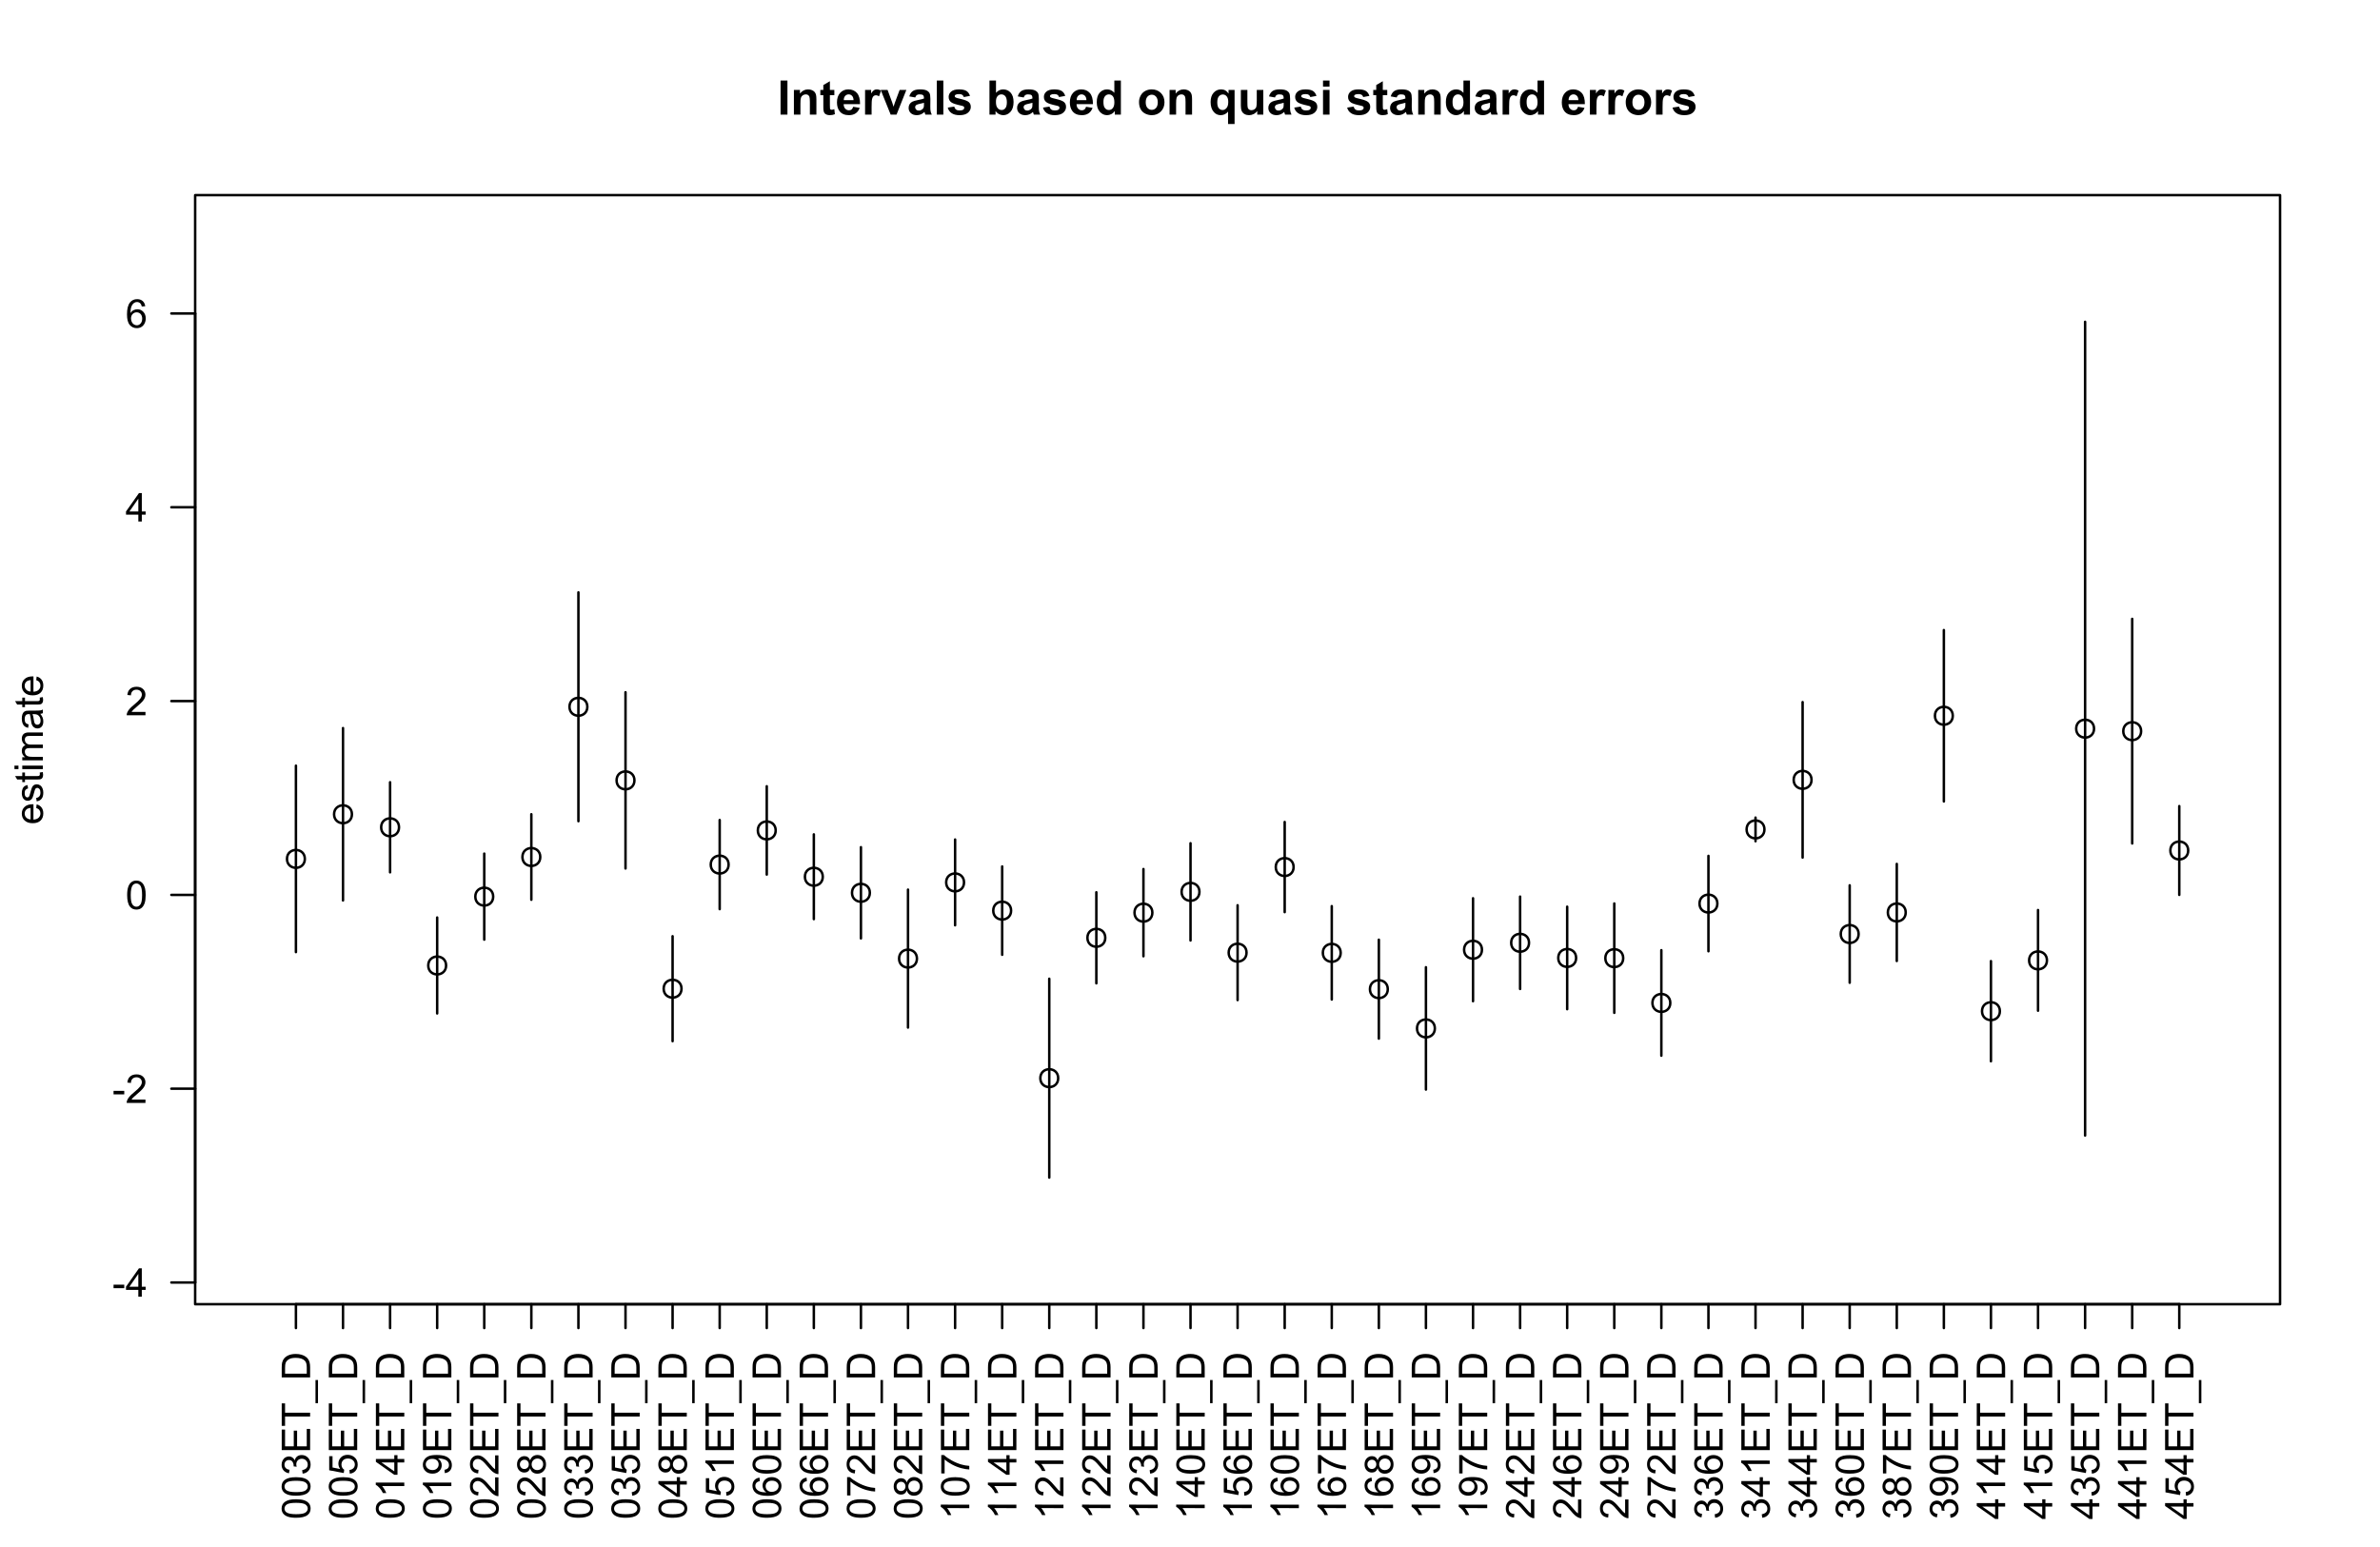 <?xml version="1.0" encoding="UTF-8"?>
<svg xmlns="http://www.w3.org/2000/svg" xmlns:xlink="http://www.w3.org/1999/xlink" width="720pt" height="468pt" viewBox="0 0 720 468" version="1.1">
<defs>
<g>
<symbol overflow="visible" id="glyph0-0">
<path style="stroke:none;" d="M 0 -1.5 L -7.5 -1.5 L -7.5 -7.5 L 0 -7.5 Z M -0.188 -1.688 L -0.188 -7.312 L -7.312 -7.312 L -7.312 -1.688 Z M -0.188 -1.688 "/>
</symbol>
<symbol overflow="visible" id="glyph0-1">
<path style="stroke:none;" d="M -4.234 -0.5 C -5.246 -0.496 -6.062 -0.602 -6.688 -0.812 C -7.305 -1.02 -7.785 -1.328 -8.121 -1.742 C -8.457 -2.152 -8.625 -2.672 -8.625 -3.301 C -8.625 -3.758 -8.531 -4.164 -8.348 -4.512 C -8.16 -4.859 -7.891 -5.145 -7.543 -5.371 C -7.191 -5.594 -6.766 -5.773 -6.266 -5.906 C -5.762 -6.035 -5.086 -6.098 -4.234 -6.102 C -3.223 -6.098 -2.41 -5.996 -1.793 -5.789 C -1.176 -5.578 -0.695 -5.266 -0.359 -4.859 C -0.02 -4.445 0.145 -3.926 0.148 -3.297 C 0.145 -2.465 -0.148 -1.816 -0.742 -1.348 C -1.457 -0.781 -2.621 -0.496 -4.234 -0.5 Z M -4.234 -1.582 C -2.824 -1.582 -1.887 -1.746 -1.418 -2.074 C -0.949 -2.402 -0.715 -2.809 -0.719 -3.297 C -0.715 -3.777 -0.949 -4.184 -1.422 -4.52 C -1.887 -4.848 -2.824 -5.016 -4.234 -5.016 C -5.648 -5.016 -6.59 -4.848 -7.055 -4.52 C -7.516 -4.188 -7.746 -3.777 -7.75 -3.289 C -7.746 -2.801 -7.543 -2.414 -7.137 -2.129 C -6.613 -1.762 -5.645 -1.582 -4.234 -1.582 Z M -4.234 -1.582 "/>
</symbol>
<symbol overflow="visible" id="glyph0-2">
<path style="stroke:none;" d="M -2.266 -0.504 L -2.406 -1.559 C -1.809 -1.68 -1.379 -1.883 -1.113 -2.176 C -0.848 -2.465 -0.715 -2.82 -0.719 -3.242 C -0.715 -3.734 -0.887 -4.152 -1.234 -4.496 C -1.574 -4.832 -2 -5.004 -2.512 -5.008 C -2.992 -5.004 -3.391 -4.848 -3.711 -4.535 C -4.023 -4.219 -4.184 -3.816 -4.184 -3.328 C -4.184 -3.129 -4.145 -2.879 -4.066 -2.586 L -4.992 -2.703 C -4.984 -2.77 -4.98 -2.828 -4.98 -2.871 C -4.98 -3.32 -5.098 -3.723 -5.332 -4.086 C -5.566 -4.441 -5.926 -4.621 -6.414 -4.625 C -6.801 -4.621 -7.121 -4.492 -7.375 -4.23 C -7.629 -3.969 -7.758 -3.629 -7.758 -3.219 C -7.758 -2.805 -7.629 -2.465 -7.371 -2.191 C -7.113 -1.918 -6.727 -1.742 -6.211 -1.664 L -6.398 -0.609 C -7.105 -0.738 -7.652 -1.031 -8.043 -1.488 C -8.43 -1.945 -8.625 -2.512 -8.625 -3.195 C -8.625 -3.66 -8.523 -4.094 -8.324 -4.488 C -8.121 -4.883 -7.848 -5.184 -7.5 -5.395 C -7.148 -5.602 -6.777 -5.707 -6.391 -5.707 C -6.02 -5.707 -5.684 -5.605 -5.379 -5.406 C -5.074 -5.207 -4.832 -4.914 -4.652 -4.523 C -4.535 -5.031 -4.289 -5.426 -3.922 -5.707 C -3.547 -5.988 -3.086 -6.129 -2.535 -6.129 C -1.781 -6.129 -1.145 -5.855 -0.629 -5.309 C -0.105 -4.762 0.152 -4.07 0.152 -3.234 C 0.152 -2.477 -0.07 -1.848 -0.52 -1.355 C -0.969 -0.855 -1.551 -0.574 -2.266 -0.504 Z M -2.266 -0.504 "/>
</symbol>
<symbol overflow="visible" id="glyph0-3">
<path style="stroke:none;" d="M 0 -0.949 L -8.59 -0.949 L -8.59 -7.16 L -7.578 -7.16 L -7.578 -2.086 L -4.945 -2.086 L -4.945 -6.836 L -3.938 -6.836 L -3.938 -2.086 L -1.012 -2.086 L -1.012 -7.359 L 0 -7.359 Z M 0 -0.949 "/>
</symbol>
<symbol overflow="visible" id="glyph0-4">
<path style="stroke:none;" d="M 0 -3.109 L -7.578 -3.113 L -7.578 -0.281 L -8.59 -0.281 L -8.59 -7.09 L -7.578 -7.09 L -7.578 -4.25 L 0 -4.25 Z M 0 -3.109 "/>
</symbol>
<symbol overflow="visible" id="glyph0-5">
<path style="stroke:none;" d="M 2.383 0.184 L 1.625 0.184 L 1.625 -6.809 L 2.387 -6.809 Z M 2.383 0.184 "/>
</symbol>
<symbol overflow="visible" id="glyph0-6">
<path style="stroke:none;" d="M 0 -0.926 L -8.59 -0.926 L -8.59 -3.887 C -8.59 -4.551 -8.547 -5.062 -8.469 -5.414 C -8.352 -5.906 -8.148 -6.324 -7.852 -6.676 C -7.469 -7.125 -6.977 -7.465 -6.383 -7.691 C -5.781 -7.914 -5.102 -8.027 -4.34 -8.027 C -3.688 -8.027 -3.109 -7.949 -2.605 -7.797 C -2.102 -7.645 -1.684 -7.449 -1.355 -7.211 C -1.02 -6.973 -0.762 -6.711 -0.574 -6.43 C -0.387 -6.145 -0.242 -5.805 -0.145 -5.406 C -0.047 -5.004 0 -4.543 0 -4.023 Z M -1.012 -2.062 L -1.012 -3.898 C -1.008 -4.461 -1.059 -4.906 -1.168 -5.227 C -1.27 -5.547 -1.422 -5.805 -1.617 -6 C -1.883 -6.27 -2.242 -6.477 -2.703 -6.629 C -3.156 -6.777 -3.711 -6.855 -4.359 -6.855 C -5.258 -6.855 -5.945 -6.707 -6.43 -6.41 C -6.91 -6.113 -7.234 -5.754 -7.398 -5.34 C -7.516 -5.031 -7.574 -4.543 -7.578 -3.867 L -7.578 -2.062 Z M -1.012 -2.062 "/>
</symbol>
<symbol overflow="visible" id="glyph0-7">
<path style="stroke:none;" d="M -2.25 -0.5 L -2.344 -1.605 C -1.805 -1.684 -1.398 -1.871 -1.125 -2.176 C -0.852 -2.473 -0.715 -2.836 -0.719 -3.258 C -0.715 -3.766 -0.906 -4.195 -1.293 -4.547 C -1.672 -4.898 -2.18 -5.074 -2.816 -5.074 C -3.414 -5.074 -3.891 -4.902 -4.242 -4.566 C -4.59 -4.227 -4.762 -3.785 -4.766 -3.242 C -4.762 -2.898 -4.684 -2.594 -4.531 -2.32 C -4.375 -2.047 -4.176 -1.832 -3.93 -1.676 L -4.062 -0.688 L -8.473 -1.52 L -8.473 -5.789 L -7.465 -5.789 L -7.465 -2.363 L -5.156 -1.898 C -5.516 -2.414 -5.695 -2.953 -5.695 -3.523 C -5.695 -4.27 -5.434 -4.902 -4.914 -5.422 C -4.395 -5.934 -3.727 -6.191 -2.91 -6.195 C -2.133 -6.191 -1.461 -5.965 -0.895 -5.516 C -0.199 -4.961 0.145 -4.211 0.148 -3.258 C 0.145 -2.477 -0.07 -1.836 -0.508 -1.344 C -0.941 -0.848 -1.523 -0.566 -2.25 -0.5 Z M -2.25 -0.5 "/>
</symbol>
<symbol overflow="visible" id="glyph0-8">
<path style="stroke:none;" d="M 0 -4.469 L 0 -3.414 L -6.719 -3.418 C -6.477 -3.16 -6.234 -2.828 -5.996 -2.418 C -5.75 -2.004 -5.57 -1.633 -5.449 -1.309 L -6.469 -1.309 C -6.742 -1.895 -7.078 -2.41 -7.477 -2.852 C -7.871 -3.293 -8.254 -3.605 -8.625 -3.793 L -8.625 -4.473 Z M 0 -4.469 "/>
</symbol>
<symbol overflow="visible" id="glyph0-9">
<path style="stroke:none;" d="M 0 -3.879 L -2.055 -3.879 L -2.055 -0.152 L -3.023 -0.152 L -8.59 -4.074 L -8.59 -4.934 L -3.023 -4.934 L -3.023 -6.094 L -2.055 -6.094 L -2.055 -4.934 L 0 -4.934 Z M -3.023 -3.879 L -6.898 -3.879 L -3.023 -1.191 Z M -3.023 -3.879 "/>
</symbol>
<symbol overflow="visible" id="glyph0-10">
<path style="stroke:none;" d="M -1.984 -0.656 L -2.078 -1.672 C -1.602 -1.75 -1.258 -1.914 -1.043 -2.16 C -0.824 -2.398 -0.715 -2.711 -0.719 -3.094 C -0.715 -3.414 -0.789 -3.695 -0.941 -3.945 C -1.086 -4.188 -1.285 -4.391 -1.535 -4.547 C -1.785 -4.703 -2.121 -4.832 -2.543 -4.938 C -2.965 -5.043 -3.395 -5.098 -3.832 -5.098 C -3.879 -5.098 -3.949 -5.094 -4.043 -5.094 C -3.707 -4.875 -3.434 -4.586 -3.223 -4.227 C -3.012 -3.859 -2.906 -3.465 -2.914 -3.039 C -2.91 -2.328 -3.168 -1.727 -3.688 -1.238 C -4.199 -0.742 -4.879 -0.496 -5.727 -0.5 C -6.594 -0.496 -7.297 -0.754 -7.828 -1.27 C -8.359 -1.781 -8.625 -2.426 -8.625 -3.199 C -8.625 -3.758 -8.473 -4.266 -8.172 -4.73 C -7.871 -5.191 -7.441 -5.543 -6.887 -5.785 C -6.328 -6.023 -5.523 -6.145 -4.469 -6.148 C -3.371 -6.145 -2.496 -6.027 -1.848 -5.789 C -1.191 -5.547 -0.695 -5.191 -0.359 -4.723 C -0.02 -4.254 0.145 -3.703 0.148 -3.07 C 0.145 -2.398 -0.039 -1.848 -0.41 -1.422 C -0.785 -0.996 -1.309 -0.742 -1.984 -0.656 Z M -5.777 -4.977 C -6.383 -4.973 -6.863 -4.812 -7.219 -4.492 C -7.57 -4.168 -7.746 -3.781 -7.75 -3.328 C -7.746 -2.859 -7.555 -2.449 -7.176 -2.102 C -6.789 -1.754 -6.293 -1.582 -5.688 -1.582 C -5.137 -1.582 -4.691 -1.746 -4.355 -2.078 C -4.012 -2.406 -3.844 -2.812 -3.844 -3.301 C -3.844 -3.785 -4.012 -4.188 -4.355 -4.504 C -4.691 -4.816 -5.168 -4.973 -5.777 -4.977 Z M -5.777 -4.977 "/>
</symbol>
<symbol overflow="visible" id="glyph0-11">
<path style="stroke:none;" d="M -1.012 -6.039 L 0 -6.039 L 0 -0.363 C -0.254 -0.355 -0.496 -0.395 -0.734 -0.488 C -1.117 -0.629 -1.5 -0.859 -1.875 -1.18 C -2.25 -1.496 -2.684 -1.957 -3.176 -2.562 C -3.941 -3.492 -4.547 -4.125 -4.992 -4.453 C -5.438 -4.781 -5.859 -4.945 -6.266 -4.945 C -6.68 -4.945 -7.031 -4.793 -7.32 -4.496 C -7.602 -4.195 -7.746 -3.809 -7.75 -3.328 C -7.746 -2.82 -7.594 -2.414 -7.293 -2.109 C -6.984 -1.805 -6.562 -1.648 -6.031 -1.648 L -6.141 -0.562 C -6.945 -0.637 -7.559 -0.914 -7.988 -1.402 C -8.41 -1.883 -8.625 -2.535 -8.625 -3.352 C -8.625 -4.176 -8.395 -4.828 -7.938 -5.309 C -7.48 -5.789 -6.914 -6.027 -6.242 -6.031 C -5.895 -6.027 -5.559 -5.957 -5.227 -5.82 C -4.891 -5.676 -4.539 -5.441 -4.176 -5.117 C -3.805 -4.789 -3.301 -4.25 -2.664 -3.492 C -2.129 -2.859 -1.77 -2.453 -1.582 -2.273 C -1.395 -2.094 -1.203 -1.945 -1.012 -1.828 Z M -1.012 -6.039 "/>
</symbol>
<symbol overflow="visible" id="glyph0-12">
<path style="stroke:none;" d="M -4.656 -2.121 C -4.816 -1.684 -5.047 -1.359 -5.344 -1.148 C -5.641 -0.938 -5.996 -0.832 -6.41 -0.832 C -7.035 -0.832 -7.559 -1.055 -7.984 -1.504 C -8.41 -1.953 -8.625 -2.551 -8.625 -3.301 C -8.625 -4.047 -8.406 -4.652 -7.973 -5.109 C -7.535 -5.566 -7.004 -5.793 -6.383 -5.797 C -5.977 -5.793 -5.629 -5.688 -5.34 -5.48 C -5.043 -5.27 -4.816 -4.953 -4.656 -4.531 C -4.48 -5.055 -4.203 -5.457 -3.824 -5.734 C -3.438 -6.008 -2.98 -6.145 -2.453 -6.148 C -1.715 -6.145 -1.098 -5.887 -0.602 -5.367 C -0.102 -4.844 0.145 -4.16 0.148 -3.316 C 0.145 -2.469 -0.102 -1.785 -0.605 -1.266 C -1.105 -0.746 -1.734 -0.484 -2.484 -0.488 C -3.039 -0.484 -3.504 -0.625 -3.887 -0.91 C -4.262 -1.191 -4.52 -1.598 -4.656 -2.121 Z M -6.445 -1.91 C -6.039 -1.91 -5.707 -2.039 -5.449 -2.301 C -5.191 -2.562 -5.062 -2.902 -5.062 -3.324 C -5.062 -3.727 -5.188 -4.059 -5.445 -4.32 C -5.695 -4.578 -6.012 -4.711 -6.387 -4.711 C -6.773 -4.711 -7.098 -4.574 -7.363 -4.309 C -7.625 -4.039 -7.758 -3.707 -7.758 -3.312 C -7.758 -2.906 -7.629 -2.574 -7.371 -2.309 C -7.113 -2.043 -6.805 -1.91 -6.445 -1.91 Z M -2.477 -1.57 C -2.176 -1.57 -1.887 -1.641 -1.605 -1.785 C -1.324 -1.926 -1.105 -2.137 -0.949 -2.422 C -0.793 -2.699 -0.715 -3.004 -0.719 -3.328 C -0.715 -3.832 -0.875 -4.246 -1.203 -4.578 C -1.523 -4.902 -1.938 -5.066 -2.441 -5.07 C -2.945 -5.066 -3.367 -4.898 -3.703 -4.562 C -4.035 -4.223 -4.199 -3.801 -4.203 -3.293 C -4.199 -2.797 -4.035 -2.383 -3.711 -2.059 C -3.379 -1.73 -2.969 -1.57 -2.477 -1.57 Z M -2.477 -1.57 "/>
</symbol>
<symbol overflow="visible" id="glyph0-13">
<path style="stroke:none;" d="M -6.484 -5.969 L -6.406 -4.922 C -6.812 -4.828 -7.113 -4.695 -7.305 -4.523 C -7.605 -4.238 -7.758 -3.887 -7.758 -3.469 C -7.758 -3.133 -7.664 -2.836 -7.477 -2.586 C -7.234 -2.25 -6.879 -1.988 -6.414 -1.797 C -5.949 -1.605 -5.289 -1.508 -4.43 -1.5 C -4.812 -1.754 -5.098 -2.062 -5.289 -2.434 C -5.473 -2.797 -5.566 -3.184 -5.57 -3.586 C -5.566 -4.289 -5.309 -4.887 -4.793 -5.383 C -4.277 -5.875 -3.609 -6.121 -2.789 -6.125 C -2.25 -6.121 -1.746 -6.004 -1.285 -5.773 C -0.816 -5.539 -0.461 -5.223 -0.219 -4.816 C 0.027 -4.41 0.145 -3.949 0.148 -3.434 C 0.145 -2.555 -0.176 -1.836 -0.82 -1.285 C -1.469 -0.727 -2.535 -0.449 -4.02 -0.453 C -5.676 -0.449 -6.883 -0.758 -7.641 -1.371 C -8.297 -1.906 -8.625 -2.625 -8.625 -3.535 C -8.625 -4.207 -8.434 -4.762 -8.055 -5.195 C -7.676 -5.625 -7.152 -5.883 -6.484 -5.969 Z M -2.781 -1.664 C -2.418 -1.664 -2.07 -1.738 -1.738 -1.895 C -1.406 -2.043 -1.152 -2.262 -0.98 -2.543 C -0.801 -2.82 -0.715 -3.109 -0.719 -3.414 C -0.715 -3.859 -0.895 -4.242 -1.258 -4.566 C -1.613 -4.883 -2.102 -5.043 -2.723 -5.047 C -3.312 -5.043 -3.781 -4.887 -4.125 -4.57 C -4.469 -4.25 -4.641 -3.852 -4.641 -3.375 C -4.641 -2.898 -4.469 -2.492 -4.129 -2.16 C -3.785 -1.828 -3.336 -1.664 -2.781 -1.664 Z M -2.781 -1.664 "/>
</symbol>
<symbol overflow="visible" id="glyph0-14">
<path style="stroke:none;" d="M -7.465 -0.57 L -8.477 -0.57 L -8.477 -6.129 L -7.656 -6.129 C -7.074 -5.582 -6.301 -5.039 -5.336 -4.504 C -4.371 -3.965 -3.379 -3.551 -2.359 -3.258 C -1.637 -3.047 -0.852 -2.91 0 -2.852 L 0 -1.77 C -0.676 -1.781 -1.492 -1.914 -2.449 -2.168 C -3.402 -2.422 -4.324 -2.785 -5.215 -3.262 C -6.105 -3.734 -6.855 -4.238 -7.465 -4.777 Z M -7.465 -0.57 "/>
</symbol>
<symbol overflow="visible" id="glyph0-15">
<path style="stroke:none;" d="M -2.004 -5.051 L -1.867 -6.141 C -1.23 -5.969 -0.738 -5.648 -0.387 -5.184 C -0.035 -4.719 0.141 -4.125 0.141 -3.406 C 0.141 -2.492 -0.137 -1.77 -0.699 -1.238 C -1.254 -0.703 -2.043 -0.438 -3.059 -0.441 C -4.105 -0.438 -4.918 -0.707 -5.496 -1.25 C -6.074 -1.785 -6.363 -2.484 -6.363 -3.348 C -6.363 -4.176 -6.078 -4.855 -5.512 -5.383 C -4.945 -5.91 -4.148 -6.176 -3.121 -6.176 C -3.055 -6.176 -2.961 -6.172 -2.84 -6.172 L -2.844 -1.531 C -2.156 -1.566 -1.633 -1.762 -1.27 -2.109 C -0.906 -2.457 -0.727 -2.891 -0.727 -3.41 C -0.727 -3.797 -0.828 -4.125 -1.031 -4.402 C -1.234 -4.672 -1.559 -4.891 -2.004 -5.051 Z M -3.711 -1.59 L -3.707 -5.062 C -4.227 -5.016 -4.621 -4.883 -4.887 -4.664 C -5.293 -4.328 -5.496 -3.891 -5.496 -3.359 C -5.496 -2.871 -5.332 -2.465 -5.008 -2.137 C -4.684 -1.805 -4.25 -1.621 -3.711 -1.59 Z M -3.711 -1.59 "/>
</symbol>
<symbol overflow="visible" id="glyph0-16">
<path style="stroke:none;" d="M -1.859 -0.371 L -2.023 -1.414 C -1.602 -1.469 -1.281 -1.633 -1.059 -1.902 C -0.836 -2.168 -0.727 -2.543 -0.727 -3.023 C -0.727 -3.508 -0.824 -3.867 -1.02 -4.102 C -1.215 -4.336 -1.445 -4.453 -1.715 -4.453 C -1.953 -4.453 -2.141 -4.348 -2.277 -4.141 C -2.367 -3.996 -2.488 -3.637 -2.637 -3.062 C -2.832 -2.289 -3 -1.754 -3.145 -1.457 C -3.285 -1.156 -3.48 -0.93 -3.734 -0.777 C -3.984 -0.621 -4.266 -0.543 -4.57 -0.547 C -4.844 -0.543 -5.098 -0.605 -5.34 -0.734 C -5.574 -0.859 -5.773 -1.035 -5.93 -1.254 C -6.047 -1.418 -6.148 -1.641 -6.234 -1.926 C -6.32 -2.207 -6.363 -2.512 -6.363 -2.836 C -6.363 -3.324 -6.293 -3.75 -6.152 -4.121 C -6.012 -4.488 -5.82 -4.762 -5.578 -4.938 C -5.336 -5.113 -5.016 -5.234 -4.617 -5.305 L -4.477 -4.273 C -4.797 -4.223 -5.047 -4.086 -5.227 -3.863 C -5.406 -3.637 -5.496 -3.32 -5.496 -2.914 C -5.496 -2.426 -5.414 -2.082 -5.254 -1.875 C -5.094 -1.668 -4.906 -1.562 -4.695 -1.566 C -4.555 -1.562 -4.434 -1.605 -4.324 -1.695 C -4.211 -1.777 -4.117 -1.914 -4.043 -2.098 C -4.004 -2.203 -3.914 -2.512 -3.773 -3.031 C -3.57 -3.773 -3.406 -4.293 -3.281 -4.59 C -3.156 -4.879 -2.973 -5.113 -2.73 -5.285 C -2.488 -5.453 -2.188 -5.535 -1.828 -5.539 C -1.477 -5.535 -1.145 -5.434 -0.832 -5.23 C -0.52 -5.023 -0.277 -4.727 -0.113 -4.34 C 0.059 -3.953 0.141 -3.516 0.141 -3.031 C 0.141 -2.219 -0.027 -1.602 -0.363 -1.18 C -0.699 -0.754 -1.195 -0.484 -1.859 -0.371 Z M -1.859 -0.371 "/>
</symbol>
<symbol overflow="visible" id="glyph0-17">
<path style="stroke:none;" d="M -0.941 -3.094 L -0.012 -3.246 C 0.051 -2.949 0.082 -2.684 0.082 -2.449 C 0.082 -2.066 0.023 -1.77 -0.098 -1.559 C -0.219 -1.348 -0.379 -1.199 -0.574 -1.113 C -0.77 -1.027 -1.184 -0.984 -1.82 -0.984 L -5.402 -0.984 L -5.402 -0.211 L -6.223 -0.211 L -6.223 -0.984 L -7.766 -0.984 L -8.398 -2.035 L -6.223 -2.035 L -6.223 -3.094 L -5.402 -3.094 L -5.402 -2.035 L -1.762 -2.031 C -1.461 -2.027 -1.27 -2.047 -1.184 -2.086 C -1.098 -2.125 -1.027 -2.184 -0.977 -2.27 C -0.926 -2.352 -0.902 -2.473 -0.902 -2.633 C -0.902 -2.742 -0.914 -2.898 -0.941 -3.094 Z M -0.941 -3.094 "/>
</symbol>
<symbol overflow="visible" id="glyph0-18">
<path style="stroke:none;" d="M -7.375 -0.797 L -8.59 -0.797 L -8.59 -1.852 L -7.375 -1.852 Z M 0 -0.797 L -6.223 -0.797 L -6.223 -1.852 L 0 -1.852 Z M 0 -0.797 "/>
</symbol>
<symbol overflow="visible" id="glyph0-19">
<path style="stroke:none;" d="M 0 -0.789 L -6.223 -0.793 L -6.223 -1.734 L -5.352 -1.734 C -5.648 -1.93 -5.895 -2.188 -6.082 -2.512 C -6.27 -2.836 -6.363 -3.207 -6.363 -3.621 C -6.363 -4.082 -6.266 -4.457 -6.074 -4.754 C -5.883 -5.043 -5.617 -5.254 -5.273 -5.379 C -6 -5.871 -6.363 -6.512 -6.363 -7.301 C -6.363 -7.918 -6.191 -8.391 -5.848 -8.723 C -5.504 -9.055 -4.977 -9.223 -4.27 -9.223 L 0 -9.223 L 0 -8.172 L -3.918 -8.172 C -4.336 -8.168 -4.641 -8.133 -4.828 -8.07 C -5.016 -8 -5.164 -7.879 -5.277 -7.699 C -5.391 -7.52 -5.449 -7.309 -5.449 -7.066 C -5.449 -6.629 -5.301 -6.266 -5.012 -5.977 C -4.719 -5.688 -4.254 -5.543 -3.613 -5.543 L 0 -5.543 L 0 -4.488 L -4.043 -4.488 C -4.512 -4.488 -4.863 -4.402 -5.098 -4.23 C -5.332 -4.059 -5.449 -3.777 -5.449 -3.387 C -5.449 -3.09 -5.371 -2.812 -5.215 -2.562 C -5.059 -2.309 -4.828 -2.129 -4.527 -2.016 C -4.227 -1.902 -3.793 -1.844 -3.227 -1.848 L 0 -1.844 Z M 0 -0.789 "/>
</symbol>
<symbol overflow="visible" id="glyph0-20">
<path style="stroke:none;" d="M -0.766 -4.852 C -0.434 -4.461 -0.199 -4.082 -0.062 -3.723 C 0.074 -3.355 0.141 -2.969 0.141 -2.562 C 0.141 -1.875 -0.023 -1.352 -0.359 -0.984 C -0.688 -0.617 -1.117 -0.434 -1.641 -0.434 C -1.945 -0.434 -2.223 -0.5 -2.473 -0.641 C -2.723 -0.777 -2.926 -0.961 -3.082 -1.188 C -3.234 -1.41 -3.348 -1.664 -3.43 -1.945 C -3.477 -2.152 -3.531 -2.465 -3.586 -2.883 C -3.688 -3.734 -3.809 -4.359 -3.949 -4.766 C -4.09 -4.766 -4.18 -4.77 -4.227 -4.77 C -4.648 -4.77 -4.953 -4.668 -5.133 -4.469 C -5.371 -4.199 -5.488 -3.801 -5.492 -3.27 C -5.488 -2.773 -5.402 -2.406 -5.23 -2.172 C -5.055 -1.934 -4.746 -1.758 -4.305 -1.648 L -4.445 -0.617 C -4.887 -0.707 -5.242 -0.863 -5.516 -1.078 C -5.781 -1.293 -5.992 -1.602 -6.141 -2.012 C -6.289 -2.414 -6.363 -2.887 -6.363 -3.422 C -6.363 -3.953 -6.301 -4.383 -6.176 -4.715 C -6.051 -5.047 -5.891 -5.293 -5.703 -5.449 C -5.512 -5.605 -5.273 -5.715 -4.984 -5.777 C -4.805 -5.809 -4.48 -5.824 -4.016 -5.828 L -2.605 -5.828 C -1.625 -5.824 -1.004 -5.848 -0.746 -5.895 C -0.48 -5.941 -0.234 -6.031 0 -6.164 L 0 -5.062 C -0.219 -4.953 -0.473 -4.883 -0.766 -4.852 Z M -3.121 -4.766 C -2.961 -4.375 -2.828 -3.801 -2.727 -3.039 C -2.66 -2.605 -2.59 -2.301 -2.516 -2.121 C -2.434 -1.941 -2.32 -1.801 -2.172 -1.703 C -2.02 -1.605 -1.852 -1.559 -1.672 -1.559 C -1.387 -1.559 -1.152 -1.664 -0.965 -1.875 C -0.773 -2.086 -0.68 -2.398 -0.684 -2.812 C -0.68 -3.219 -0.77 -3.578 -0.949 -3.895 C -1.129 -4.211 -1.371 -4.445 -1.68 -4.594 C -1.918 -4.707 -2.27 -4.762 -2.734 -4.766 Z M -3.121 -4.766 "/>
</symbol>
<symbol overflow="visible" id="glyph1-0">
<path style="stroke:none;" d="M 1.5 0 L 1.5 -7.5 L 7.5 -7.5 L 7.5 0 Z M 1.688 -0.188 L 7.312 -0.188 L 7.312 -7.312 L 1.688 -7.312 Z M 1.688 -0.188 "/>
</symbol>
<symbol overflow="visible" id="glyph1-1">
<path style="stroke:none;" d="M 0.383 -2.578 L 0.383 -3.641 L 3.621 -3.641 L 3.621 -2.578 Z M 0.383 -2.578 "/>
</symbol>
<symbol overflow="visible" id="glyph1-2">
<path style="stroke:none;" d="M 3.879 0 L 3.879 -2.055 L 0.152 -2.055 L 0.152 -3.023 L 4.07 -8.59 L 4.934 -8.59 L 4.934 -3.023 L 6.094 -3.023 L 6.094 -2.055 L 4.934 -2.055 L 4.934 0 Z M 3.879 -3.023 L 3.879 -6.898 L 1.188 -3.023 Z M 3.879 -3.023 "/>
</symbol>
<symbol overflow="visible" id="glyph1-3">
<path style="stroke:none;" d="M 6.039 -1.016 L 6.039 0 L 0.363 0 C 0.355 -0.254 0.395 -0.496 0.484 -0.734 C 0.629 -1.117 0.859 -1.5 1.18 -1.875 C 1.492 -2.25 1.953 -2.684 2.562 -3.176 C 3.492 -3.941 4.125 -4.547 4.453 -4.992 C 4.781 -5.438 4.945 -5.859 4.945 -6.266 C 4.945 -6.68 4.793 -7.031 4.496 -7.32 C 4.191 -7.602 3.805 -7.746 3.328 -7.75 C 2.82 -7.746 2.414 -7.594 2.109 -7.293 C 1.805 -6.984 1.648 -6.562 1.648 -6.031 L 0.562 -6.141 C 0.633 -6.945 0.91 -7.559 1.398 -7.988 C 1.879 -8.41 2.531 -8.625 3.352 -8.625 C 4.172 -8.625 4.824 -8.395 5.309 -7.938 C 5.789 -7.48 6.027 -6.914 6.031 -6.242 C 6.027 -5.895 5.957 -5.559 5.82 -5.227 C 5.676 -4.891 5.441 -4.539 5.117 -4.176 C 4.789 -3.805 4.25 -3.301 3.492 -2.664 C 2.859 -2.129 2.453 -1.77 2.273 -1.582 C 2.094 -1.395 1.945 -1.203 1.828 -1.016 Z M 6.039 -1.016 "/>
</symbol>
<symbol overflow="visible" id="glyph1-4">
<path style="stroke:none;" d="M 0.5 -4.234 C 0.496 -5.246 0.602 -6.062 0.812 -6.688 C 1.02 -7.305 1.328 -7.785 1.742 -8.121 C 2.148 -8.457 2.668 -8.625 3.297 -8.625 C 3.758 -8.625 4.164 -8.531 4.512 -8.348 C 4.855 -8.16 5.141 -7.891 5.371 -7.543 C 5.594 -7.191 5.773 -6.766 5.906 -6.266 C 6.035 -5.762 6.098 -5.086 6.102 -4.234 C 6.098 -3.227 5.996 -2.414 5.789 -1.797 C 5.578 -1.176 5.266 -0.695 4.859 -0.359 C 4.445 -0.02 3.926 0.145 3.297 0.148 C 2.465 0.145 1.816 -0.148 1.348 -0.742 C 0.781 -1.457 0.496 -2.621 0.5 -4.234 Z M 1.582 -4.234 C 1.582 -2.824 1.746 -1.887 2.074 -1.418 C 2.402 -0.949 2.809 -0.715 3.297 -0.719 C 3.777 -0.715 4.184 -0.949 4.52 -1.422 C 4.848 -1.887 5.016 -2.824 5.016 -4.234 C 5.016 -5.648 4.848 -6.59 4.52 -7.055 C 4.184 -7.516 3.773 -7.746 3.289 -7.75 C 2.801 -7.746 2.414 -7.543 2.125 -7.137 C 1.762 -6.613 1.582 -5.645 1.582 -4.234 Z M 1.582 -4.234 "/>
</symbol>
<symbol overflow="visible" id="glyph1-5">
<path style="stroke:none;" d="M 5.969 -6.484 L 4.922 -6.406 C 4.828 -6.812 4.695 -7.113 4.523 -7.305 C 4.234 -7.605 3.883 -7.758 3.469 -7.758 C 3.133 -7.758 2.836 -7.664 2.586 -7.477 C 2.25 -7.234 1.988 -6.879 1.797 -6.414 C 1.605 -5.949 1.508 -5.289 1.5 -4.43 C 1.754 -4.812 2.062 -5.098 2.434 -5.289 C 2.797 -5.473 3.184 -5.566 3.586 -5.57 C 4.289 -5.566 4.887 -5.309 5.383 -4.793 C 5.875 -4.277 6.121 -3.609 6.125 -2.789 C 6.121 -2.25 6.004 -1.746 5.773 -1.285 C 5.539 -0.82 5.223 -0.469 4.816 -0.223 C 4.41 0.023 3.949 0.145 3.434 0.148 C 2.555 0.145 1.836 -0.176 1.285 -0.82 C 0.727 -1.469 0.449 -2.535 0.453 -4.02 C 0.449 -5.676 0.758 -6.883 1.371 -7.641 C 1.902 -8.297 2.621 -8.625 3.531 -8.625 C 4.207 -8.625 4.762 -8.434 5.195 -8.055 C 5.625 -7.676 5.883 -7.152 5.969 -6.484 Z M 1.664 -2.781 C 1.664 -2.418 1.738 -2.07 1.895 -1.738 C 2.043 -1.406 2.262 -1.152 2.543 -0.98 C 2.82 -0.801 3.109 -0.715 3.414 -0.719 C 3.859 -0.715 4.242 -0.895 4.566 -1.258 C 4.883 -1.613 5.043 -2.102 5.047 -2.727 C 5.043 -3.316 4.887 -3.785 4.57 -4.129 C 4.25 -4.469 3.852 -4.641 3.375 -4.641 C 2.898 -4.641 2.492 -4.469 2.16 -4.129 C 1.828 -3.785 1.664 -3.336 1.664 -2.781 Z M 1.664 -2.781 "/>
</symbol>
<symbol overflow="visible" id="glyph2-0">
<path style="stroke:none;" d="M 1.801 0 L 1.801 -9 L 9 -9 L 9 0 Z M 2.023 -0.227 L 8.773 -0.227 L 8.773 -8.773 L 2.023 -8.773 Z M 2.023 -0.227 "/>
</symbol>
<symbol overflow="visible" id="glyph2-1">
<path style="stroke:none;" d="M 0.984 0 L 0.984 -10.309 L 3.066 -10.309 L 3.066 0 Z M 0.984 0 "/>
</symbol>
<symbol overflow="visible" id="glyph2-2">
<path style="stroke:none;" d="M 7.824 0 L 5.852 0 L 5.852 -3.812 C 5.848 -4.613 5.805 -5.133 5.723 -5.375 C 5.637 -5.609 5.5 -5.793 5.312 -5.926 C 5.121 -6.055 4.891 -6.121 4.625 -6.125 C 4.281 -6.121 3.977 -6.027 3.703 -5.844 C 3.43 -5.652 3.242 -5.406 3.145 -5.098 C 3.043 -4.785 2.992 -4.211 2.996 -3.383 L 2.996 0 L 1.02 0 L 1.02 -7.469 L 2.855 -7.469 L 2.855 -6.371 C 3.504 -7.211 4.324 -7.633 5.316 -7.637 C 5.746 -7.633 6.145 -7.555 6.508 -7.398 C 6.867 -7.238 7.141 -7.039 7.328 -6.797 C 7.512 -6.555 7.641 -6.277 7.715 -5.969 C 7.785 -5.656 7.82 -5.215 7.824 -4.641 Z M 7.824 0 "/>
</symbol>
<symbol overflow="visible" id="glyph2-3">
<path style="stroke:none;" d="M 4.457 -7.469 L 4.457 -5.891 L 3.109 -5.891 L 3.109 -2.883 C 3.105 -2.273 3.117 -1.918 3.145 -1.816 C 3.168 -1.715 3.227 -1.629 3.32 -1.566 C 3.41 -1.496 3.523 -1.465 3.656 -1.469 C 3.836 -1.465 4.098 -1.527 4.449 -1.66 L 4.621 -0.125 C 4.156 0.07 3.637 0.164 3.059 0.168 C 2.699 0.164 2.375 0.105 2.094 -0.012 C 1.805 -0.129 1.598 -0.281 1.465 -0.473 C 1.332 -0.66 1.238 -0.918 1.188 -1.246 C 1.145 -1.473 1.125 -1.938 1.125 -2.637 L 1.125 -5.891 L 0.219 -5.891 L 0.219 -7.469 L 1.125 -7.469 L 1.125 -8.949 L 3.109 -10.105 L 3.109 -7.469 Z M 4.457 -7.469 "/>
</symbol>
<symbol overflow="visible" id="glyph2-4">
<path style="stroke:none;" d="M 5.359 -2.375 L 7.328 -2.047 C 7.07 -1.32 6.668 -0.773 6.125 -0.398 C 5.578 -0.023 4.898 0.164 4.078 0.168 C 2.777 0.164 1.816 -0.258 1.195 -1.105 C 0.703 -1.781 0.457 -2.637 0.457 -3.676 C 0.457 -4.91 0.777 -5.883 1.426 -6.586 C 2.07 -7.285 2.891 -7.633 3.883 -7.637 C 4.988 -7.633 5.863 -7.266 6.508 -6.535 C 7.148 -5.797 7.457 -4.676 7.434 -3.164 L 2.48 -3.164 C 2.492 -2.578 2.652 -2.121 2.961 -1.797 C 3.262 -1.469 3.641 -1.305 4.098 -1.309 C 4.402 -1.305 4.664 -1.391 4.879 -1.559 C 5.086 -1.727 5.246 -1.996 5.359 -2.375 Z M 5.469 -4.375 C 5.453 -4.941 5.309 -5.375 5.027 -5.676 C 4.746 -5.973 4.402 -6.121 4 -6.125 C 3.566 -6.121 3.211 -5.965 2.934 -5.652 C 2.648 -5.336 2.508 -4.91 2.516 -4.375 Z M 5.469 -4.375 "/>
</symbol>
<symbol overflow="visible" id="glyph2-5">
<path style="stroke:none;" d="M 2.926 0 L 0.949 0 L 0.949 -7.469 L 2.785 -7.469 L 2.785 -6.406 C 3.094 -6.902 3.375 -7.234 3.629 -7.395 C 3.879 -7.555 4.164 -7.633 4.484 -7.637 C 4.93 -7.633 5.363 -7.508 5.785 -7.262 L 5.176 -5.539 C 4.84 -5.75 4.531 -5.859 4.246 -5.863 C 3.969 -5.859 3.734 -5.781 3.543 -5.633 C 3.348 -5.477 3.195 -5.203 3.09 -4.809 C 2.977 -4.406 2.922 -3.57 2.926 -2.305 Z M 2.926 0 "/>
</symbol>
<symbol overflow="visible" id="glyph2-6">
<path style="stroke:none;" d="M 3.086 0 L 0.078 -7.469 L 2.152 -7.469 L 3.559 -3.656 L 3.965 -2.383 C 4.07 -2.703 4.137 -2.918 4.168 -3.023 C 4.23 -3.234 4.301 -3.445 4.379 -3.656 L 5.801 -7.469 L 7.832 -7.469 L 4.867 0 Z M 3.086 0 "/>
</symbol>
<symbol overflow="visible" id="glyph2-7">
<path style="stroke:none;" d="M 2.512 -5.188 L 0.719 -5.512 C 0.918 -6.23 1.266 -6.766 1.758 -7.113 C 2.25 -7.461 2.98 -7.633 3.953 -7.637 C 4.832 -7.633 5.488 -7.531 5.918 -7.324 C 6.348 -7.113 6.648 -6.848 6.828 -6.527 C 7 -6.207 7.09 -5.617 7.094 -4.762 L 7.074 -2.453 C 7.07 -1.793 7.102 -1.309 7.168 -1 C 7.227 -0.688 7.348 -0.355 7.523 0 L 5.57 0 C 5.516 -0.129 5.453 -0.32 5.379 -0.582 C 5.344 -0.695 5.32 -0.773 5.309 -0.816 C 4.969 -0.484 4.605 -0.238 4.223 -0.078 C 3.836 0.086 3.426 0.164 2.996 0.168 C 2.223 0.164 1.617 -0.043 1.176 -0.457 C 0.73 -0.871 0.508 -1.398 0.512 -2.039 C 0.508 -2.461 0.609 -2.836 0.812 -3.168 C 1.012 -3.496 1.293 -3.75 1.66 -3.926 C 2.02 -4.102 2.547 -4.254 3.234 -4.387 C 4.156 -4.559 4.793 -4.719 5.152 -4.871 L 5.152 -5.07 C 5.148 -5.445 5.055 -5.719 4.871 -5.883 C 4.68 -6.043 4.328 -6.121 3.812 -6.125 C 3.457 -6.121 3.184 -6.055 2.988 -5.918 C 2.789 -5.777 2.629 -5.531 2.512 -5.188 Z M 5.152 -3.586 C 4.895 -3.5 4.496 -3.398 3.949 -3.285 C 3.402 -3.164 3.043 -3.047 2.875 -2.938 C 2.613 -2.75 2.484 -2.52 2.488 -2.242 C 2.484 -1.965 2.586 -1.727 2.797 -1.523 C 3 -1.32 3.266 -1.219 3.586 -1.223 C 3.941 -1.219 4.281 -1.336 4.605 -1.574 C 4.844 -1.75 5 -1.969 5.078 -2.23 C 5.125 -2.395 5.148 -2.715 5.152 -3.191 Z M 5.152 -3.586 "/>
</symbol>
<symbol overflow="visible" id="glyph2-8">
<path style="stroke:none;" d="M 1.035 0 L 1.035 -10.309 L 3.008 -10.309 L 3.008 0 Z M 1.035 0 "/>
</symbol>
<symbol overflow="visible" id="glyph2-9">
<path style="stroke:none;" d="M 0.336 -2.129 L 2.32 -2.434 C 2.402 -2.043 2.57 -1.75 2.832 -1.555 C 3.086 -1.352 3.449 -1.254 3.918 -1.258 C 4.426 -1.254 4.809 -1.348 5.07 -1.539 C 5.238 -1.668 5.324 -1.844 5.328 -2.066 C 5.324 -2.215 5.277 -2.34 5.188 -2.441 C 5.086 -2.531 4.867 -2.617 4.527 -2.699 C 2.93 -3.047 1.918 -3.367 1.496 -3.664 C 0.902 -4.062 0.609 -4.625 0.613 -5.344 C 0.609 -5.988 0.863 -6.531 1.379 -6.973 C 1.887 -7.414 2.68 -7.633 3.754 -7.637 C 4.773 -7.633 5.531 -7.469 6.031 -7.137 C 6.523 -6.801 6.867 -6.309 7.059 -5.66 L 5.195 -5.316 C 5.113 -5.602 4.961 -5.824 4.742 -5.98 C 4.516 -6.133 4.199 -6.211 3.789 -6.215 C 3.266 -6.211 2.895 -6.137 2.672 -5.996 C 2.52 -5.891 2.441 -5.758 2.445 -5.598 C 2.441 -5.453 2.508 -5.336 2.645 -5.238 C 2.816 -5.105 3.434 -4.918 4.488 -4.684 C 5.539 -4.441 6.273 -4.148 6.695 -3.805 C 7.105 -3.449 7.312 -2.961 7.312 -2.336 C 7.312 -1.648 7.023 -1.059 6.453 -0.57 C 5.879 -0.078 5.035 0.164 3.918 0.168 C 2.898 0.164 2.094 -0.039 1.5 -0.449 C 0.906 -0.859 0.516 -1.418 0.336 -2.129 Z M 0.336 -2.129 "/>
</symbol>
<symbol overflow="visible" id="glyph2-10">
<path style="stroke:none;" d=""/>
</symbol>
<symbol overflow="visible" id="glyph2-11">
<path style="stroke:none;" d="M 0.949 0 L 0.949 -10.309 L 2.926 -10.309 L 2.926 -6.594 C 3.531 -7.285 4.254 -7.633 5.09 -7.637 C 5.996 -7.633 6.75 -7.305 7.348 -6.648 C 7.941 -5.988 8.238 -5.043 8.242 -3.812 C 8.238 -2.535 7.934 -1.551 7.328 -0.863 C 6.719 -0.176 5.98 0.164 5.117 0.168 C 4.688 0.164 4.27 0.059 3.855 -0.152 C 3.441 -0.363 3.082 -0.676 2.785 -1.098 L 2.785 0 Z M 2.91 -3.895 C 2.906 -3.117 3.027 -2.547 3.277 -2.18 C 3.613 -1.652 4.07 -1.387 4.641 -1.391 C 5.074 -1.387 5.445 -1.574 5.754 -1.949 C 6.059 -2.32 6.211 -2.906 6.215 -3.711 C 6.211 -4.562 6.055 -5.18 5.75 -5.559 C 5.438 -5.934 5.043 -6.121 4.562 -6.125 C 4.086 -6.121 3.691 -5.938 3.379 -5.57 C 3.062 -5.199 2.906 -4.641 2.91 -3.895 Z M 2.91 -3.895 "/>
</symbol>
<symbol overflow="visible" id="glyph2-12">
<path style="stroke:none;" d="M 7.883 0 L 6.047 0 L 6.047 -1.098 C 5.742 -0.668 5.379 -0.352 4.965 -0.145 C 4.547 0.062 4.129 0.164 3.711 0.168 C 2.852 0.164 2.117 -0.18 1.508 -0.867 C 0.891 -1.559 0.586 -2.523 0.59 -3.762 C 0.586 -5.027 0.883 -5.988 1.48 -6.648 C 2.074 -7.305 2.828 -7.633 3.742 -7.637 C 4.574 -7.633 5.297 -7.285 5.906 -6.594 L 5.906 -10.309 L 7.883 -10.309 Z M 2.609 -3.895 C 2.605 -3.094 2.715 -2.516 2.938 -2.164 C 3.254 -1.645 3.699 -1.387 4.273 -1.391 C 4.727 -1.387 5.113 -1.582 5.434 -1.969 C 5.75 -2.355 5.91 -2.934 5.914 -3.707 C 5.91 -4.562 5.758 -5.18 5.449 -5.559 C 5.137 -5.934 4.738 -6.121 4.262 -6.125 C 3.789 -6.121 3.398 -5.938 3.082 -5.566 C 2.766 -5.191 2.605 -4.633 2.609 -3.895 Z M 2.609 -3.895 "/>
</symbol>
<symbol overflow="visible" id="glyph2-13">
<path style="stroke:none;" d="M 0.578 -3.84 C 0.574 -4.492 0.734 -5.129 1.062 -5.742 C 1.383 -6.355 1.84 -6.824 2.434 -7.148 C 3.023 -7.473 3.688 -7.633 4.422 -7.637 C 5.551 -7.633 6.477 -7.266 7.199 -6.535 C 7.918 -5.797 8.277 -4.871 8.281 -3.754 C 8.277 -2.621 7.914 -1.684 7.188 -0.945 C 6.457 -0.203 5.539 0.164 4.438 0.168 C 3.75 0.164 3.098 0.012 2.477 -0.293 C 1.855 -0.602 1.383 -1.055 1.062 -1.652 C 0.734 -2.25 0.574 -2.977 0.578 -3.84 Z M 2.602 -3.734 C 2.602 -2.988 2.777 -2.422 3.129 -2.031 C 3.48 -1.637 3.914 -1.441 4.43 -1.441 C 4.945 -1.441 5.375 -1.637 5.727 -2.031 C 6.07 -2.422 6.246 -2.992 6.25 -3.746 C 6.246 -4.473 6.07 -5.035 5.727 -5.434 C 5.375 -5.824 4.945 -6.023 4.43 -6.027 C 3.914 -6.023 3.48 -5.824 3.129 -5.434 C 2.777 -5.035 2.602 -4.469 2.602 -3.734 Z M 2.602 -3.734 "/>
</symbol>
<symbol overflow="visible" id="glyph2-14">
<path style="stroke:none;" d="M 5.914 2.84 L 5.914 -0.914 C 5.652 -0.578 5.332 -0.312 4.949 -0.121 C 4.562 0.07 4.148 0.164 3.707 0.168 C 2.855 0.164 2.156 -0.152 1.609 -0.789 C 0.961 -1.531 0.637 -2.539 0.641 -3.816 C 0.637 -5.012 0.941 -5.949 1.551 -6.625 C 2.156 -7.297 2.91 -7.633 3.812 -7.637 C 4.305 -7.633 4.734 -7.527 5.098 -7.32 C 5.461 -7.105 5.781 -6.789 6.066 -6.363 L 6.066 -7.469 L 7.891 -7.469 L 7.891 2.84 Z M 5.977 -3.824 C 5.977 -4.586 5.82 -5.156 5.508 -5.531 C 5.195 -5.902 4.805 -6.086 4.34 -6.09 C 3.859 -6.086 3.457 -5.898 3.137 -5.52 C 2.812 -5.137 2.652 -4.531 2.656 -3.711 C 2.652 -2.887 2.809 -2.297 3.121 -1.934 C 3.43 -1.57 3.812 -1.387 4.27 -1.391 C 4.719 -1.387 5.117 -1.594 5.461 -2.004 C 5.805 -2.41 5.977 -3.016 5.977 -3.824 Z M 5.977 -3.824 "/>
</symbol>
<symbol overflow="visible" id="glyph2-15">
<path style="stroke:none;" d="M 5.949 0 L 5.949 -1.117 C 5.672 -0.715 5.316 -0.402 4.875 -0.176 C 4.43 0.051 3.961 0.164 3.473 0.168 C 2.969 0.164 2.52 0.059 2.125 -0.16 C 1.723 -0.379 1.434 -0.691 1.258 -1.09 C 1.078 -1.488 0.988 -2.039 0.992 -2.742 L 0.992 -7.469 L 2.969 -7.469 L 2.969 -4.035 C 2.965 -2.984 3 -2.34 3.074 -2.105 C 3.145 -1.863 3.277 -1.676 3.473 -1.543 C 3.664 -1.402 3.906 -1.336 4.203 -1.336 C 4.539 -1.336 4.844 -1.426 5.109 -1.613 C 5.375 -1.793 5.559 -2.023 5.66 -2.301 C 5.758 -2.574 5.805 -3.246 5.809 -4.316 L 5.809 -7.469 L 7.785 -7.469 L 7.785 0 Z M 5.949 0 "/>
</symbol>
<symbol overflow="visible" id="glyph2-16">
<path style="stroke:none;" d="M 1.035 -8.48 L 1.035 -10.309 L 3.008 -10.309 L 3.008 -8.48 Z M 1.035 0 L 1.035 -7.469 L 3.008 -7.469 L 3.008 0 Z M 1.035 0 "/>
</symbol>
</g>
</defs>
<g id="surface1">
<rect x="0" y="0" width="720" height="468" style="fill:rgb(100%,100%,100%);fill-opacity:1;stroke:none;"/>
<path style="fill:none;stroke-width:0.75;stroke-linecap:round;stroke-linejoin:round;stroke:rgb(0%,0%,0%);stroke-opacity:1;stroke-miterlimit:10;" d="M 89.523 394.559 L 659.277 394.559 "/>
<path style="fill:none;stroke-width:0.75;stroke-linecap:round;stroke-linejoin:round;stroke:rgb(0%,0%,0%);stroke-opacity:1;stroke-miterlimit:10;" d="M 89.523 394.559 L 89.523 401.762 "/>
<path style="fill:none;stroke-width:0.75;stroke-linecap:round;stroke-linejoin:round;stroke:rgb(0%,0%,0%);stroke-opacity:1;stroke-miterlimit:10;" d="M 103.766 394.559 L 103.766 401.762 "/>
<path style="fill:none;stroke-width:0.75;stroke-linecap:round;stroke-linejoin:round;stroke:rgb(0%,0%,0%);stroke-opacity:1;stroke-miterlimit:10;" d="M 118.008 394.559 L 118.008 401.762 "/>
<path style="fill:none;stroke-width:0.75;stroke-linecap:round;stroke-linejoin:round;stroke:rgb(0%,0%,0%);stroke-opacity:1;stroke-miterlimit:10;" d="M 132.254 394.559 L 132.254 401.762 "/>
<path style="fill:none;stroke-width:0.75;stroke-linecap:round;stroke-linejoin:round;stroke:rgb(0%,0%,0%);stroke-opacity:1;stroke-miterlimit:10;" d="M 146.496 394.559 L 146.496 401.762 "/>
<path style="fill:none;stroke-width:0.75;stroke-linecap:round;stroke-linejoin:round;stroke:rgb(0%,0%,0%);stroke-opacity:1;stroke-miterlimit:10;" d="M 160.742 394.559 L 160.742 401.762 "/>
<path style="fill:none;stroke-width:0.75;stroke-linecap:round;stroke-linejoin:round;stroke:rgb(0%,0%,0%);stroke-opacity:1;stroke-miterlimit:10;" d="M 174.984 394.559 L 174.984 401.762 "/>
<path style="fill:none;stroke-width:0.75;stroke-linecap:round;stroke-linejoin:round;stroke:rgb(0%,0%,0%);stroke-opacity:1;stroke-miterlimit:10;" d="M 189.23 394.559 L 189.23 401.762 "/>
<path style="fill:none;stroke-width:0.75;stroke-linecap:round;stroke-linejoin:round;stroke:rgb(0%,0%,0%);stroke-opacity:1;stroke-miterlimit:10;" d="M 203.473 394.559 L 203.473 401.762 "/>
<path style="fill:none;stroke-width:0.75;stroke-linecap:round;stroke-linejoin:round;stroke:rgb(0%,0%,0%);stroke-opacity:1;stroke-miterlimit:10;" d="M 217.719 394.559 L 217.719 401.762 "/>
<path style="fill:none;stroke-width:0.75;stroke-linecap:round;stroke-linejoin:round;stroke:rgb(0%,0%,0%);stroke-opacity:1;stroke-miterlimit:10;" d="M 231.961 394.559 L 231.961 401.762 "/>
<path style="fill:none;stroke-width:0.75;stroke-linecap:round;stroke-linejoin:round;stroke:rgb(0%,0%,0%);stroke-opacity:1;stroke-miterlimit:10;" d="M 246.203 394.559 L 246.203 401.762 "/>
<path style="fill:none;stroke-width:0.75;stroke-linecap:round;stroke-linejoin:round;stroke:rgb(0%,0%,0%);stroke-opacity:1;stroke-miterlimit:10;" d="M 260.449 394.559 L 260.449 401.762 "/>
<path style="fill:none;stroke-width:0.75;stroke-linecap:round;stroke-linejoin:round;stroke:rgb(0%,0%,0%);stroke-opacity:1;stroke-miterlimit:10;" d="M 274.691 394.559 L 274.691 401.762 "/>
<path style="fill:none;stroke-width:0.75;stroke-linecap:round;stroke-linejoin:round;stroke:rgb(0%,0%,0%);stroke-opacity:1;stroke-miterlimit:10;" d="M 288.938 394.559 L 288.938 401.762 "/>
<path style="fill:none;stroke-width:0.75;stroke-linecap:round;stroke-linejoin:round;stroke:rgb(0%,0%,0%);stroke-opacity:1;stroke-miterlimit:10;" d="M 303.18 394.559 L 303.18 401.762 "/>
<path style="fill:none;stroke-width:0.75;stroke-linecap:round;stroke-linejoin:round;stroke:rgb(0%,0%,0%);stroke-opacity:1;stroke-miterlimit:10;" d="M 317.426 394.559 L 317.426 401.762 "/>
<path style="fill:none;stroke-width:0.75;stroke-linecap:round;stroke-linejoin:round;stroke:rgb(0%,0%,0%);stroke-opacity:1;stroke-miterlimit:10;" d="M 331.668 394.559 L 331.668 401.762 "/>
<path style="fill:none;stroke-width:0.75;stroke-linecap:round;stroke-linejoin:round;stroke:rgb(0%,0%,0%);stroke-opacity:1;stroke-miterlimit:10;" d="M 345.914 394.559 L 345.914 401.762 "/>
<path style="fill:none;stroke-width:0.75;stroke-linecap:round;stroke-linejoin:round;stroke:rgb(0%,0%,0%);stroke-opacity:1;stroke-miterlimit:10;" d="M 360.156 394.559 L 360.156 401.762 "/>
<path style="fill:none;stroke-width:0.75;stroke-linecap:round;stroke-linejoin:round;stroke:rgb(0%,0%,0%);stroke-opacity:1;stroke-miterlimit:10;" d="M 374.398 394.559 L 374.398 401.762 "/>
<path style="fill:none;stroke-width:0.75;stroke-linecap:round;stroke-linejoin:round;stroke:rgb(0%,0%,0%);stroke-opacity:1;stroke-miterlimit:10;" d="M 388.645 394.559 L 388.645 401.762 "/>
<path style="fill:none;stroke-width:0.75;stroke-linecap:round;stroke-linejoin:round;stroke:rgb(0%,0%,0%);stroke-opacity:1;stroke-miterlimit:10;" d="M 402.887 394.559 L 402.887 401.762 "/>
<path style="fill:none;stroke-width:0.75;stroke-linecap:round;stroke-linejoin:round;stroke:rgb(0%,0%,0%);stroke-opacity:1;stroke-miterlimit:10;" d="M 417.133 394.559 L 417.133 401.762 "/>
<path style="fill:none;stroke-width:0.75;stroke-linecap:round;stroke-linejoin:round;stroke:rgb(0%,0%,0%);stroke-opacity:1;stroke-miterlimit:10;" d="M 431.375 394.559 L 431.375 401.762 "/>
<path style="fill:none;stroke-width:0.75;stroke-linecap:round;stroke-linejoin:round;stroke:rgb(0%,0%,0%);stroke-opacity:1;stroke-miterlimit:10;" d="M 445.621 394.559 L 445.621 401.762 "/>
<path style="fill:none;stroke-width:0.75;stroke-linecap:round;stroke-linejoin:round;stroke:rgb(0%,0%,0%);stroke-opacity:1;stroke-miterlimit:10;" d="M 459.863 394.559 L 459.863 401.762 "/>
<path style="fill:none;stroke-width:0.75;stroke-linecap:round;stroke-linejoin:round;stroke:rgb(0%,0%,0%);stroke-opacity:1;stroke-miterlimit:10;" d="M 474.105 394.559 L 474.105 401.762 "/>
<path style="fill:none;stroke-width:0.75;stroke-linecap:round;stroke-linejoin:round;stroke:rgb(0%,0%,0%);stroke-opacity:1;stroke-miterlimit:10;" d="M 488.352 394.559 L 488.352 401.762 "/>
<path style="fill:none;stroke-width:0.75;stroke-linecap:round;stroke-linejoin:round;stroke:rgb(0%,0%,0%);stroke-opacity:1;stroke-miterlimit:10;" d="M 502.594 394.559 L 502.594 401.762 "/>
<path style="fill:none;stroke-width:0.75;stroke-linecap:round;stroke-linejoin:round;stroke:rgb(0%,0%,0%);stroke-opacity:1;stroke-miterlimit:10;" d="M 516.84 394.559 L 516.84 401.762 "/>
<path style="fill:none;stroke-width:0.75;stroke-linecap:round;stroke-linejoin:round;stroke:rgb(0%,0%,0%);stroke-opacity:1;stroke-miterlimit:10;" d="M 531.082 394.559 L 531.082 401.762 "/>
<path style="fill:none;stroke-width:0.75;stroke-linecap:round;stroke-linejoin:round;stroke:rgb(0%,0%,0%);stroke-opacity:1;stroke-miterlimit:10;" d="M 545.328 394.559 L 545.328 401.762 "/>
<path style="fill:none;stroke-width:0.75;stroke-linecap:round;stroke-linejoin:round;stroke:rgb(0%,0%,0%);stroke-opacity:1;stroke-miterlimit:10;" d="M 559.57 394.559 L 559.57 401.762 "/>
<path style="fill:none;stroke-width:0.75;stroke-linecap:round;stroke-linejoin:round;stroke:rgb(0%,0%,0%);stroke-opacity:1;stroke-miterlimit:10;" d="M 573.816 394.559 L 573.816 401.762 "/>
<path style="fill:none;stroke-width:0.75;stroke-linecap:round;stroke-linejoin:round;stroke:rgb(0%,0%,0%);stroke-opacity:1;stroke-miterlimit:10;" d="M 588.059 394.559 L 588.059 401.762 "/>
<path style="fill:none;stroke-width:0.75;stroke-linecap:round;stroke-linejoin:round;stroke:rgb(0%,0%,0%);stroke-opacity:1;stroke-miterlimit:10;" d="M 602.301 394.559 L 602.301 401.762 "/>
<path style="fill:none;stroke-width:0.75;stroke-linecap:round;stroke-linejoin:round;stroke:rgb(0%,0%,0%);stroke-opacity:1;stroke-miterlimit:10;" d="M 616.547 394.559 L 616.547 401.762 "/>
<path style="fill:none;stroke-width:0.75;stroke-linecap:round;stroke-linejoin:round;stroke:rgb(0%,0%,0%);stroke-opacity:1;stroke-miterlimit:10;" d="M 630.789 394.559 L 630.789 401.762 "/>
<path style="fill:none;stroke-width:0.75;stroke-linecap:round;stroke-linejoin:round;stroke:rgb(0%,0%,0%);stroke-opacity:1;stroke-miterlimit:10;" d="M 645.035 394.559 L 645.035 401.762 "/>
<path style="fill:none;stroke-width:0.75;stroke-linecap:round;stroke-linejoin:round;stroke:rgb(0%,0%,0%);stroke-opacity:1;stroke-miterlimit:10;" d="M 659.277 394.559 L 659.277 401.762 "/>
<g style="fill:rgb(0%,0%,0%);fill-opacity:1;">
  <use xlink:href="#glyph0-1" x="93.816" y="459.656"/>
  <use xlink:href="#glyph0-1" x="93.816" y="452.982"/>
  <use xlink:href="#glyph0-2" x="93.816" y="446.309"/>
  <use xlink:href="#glyph0-3" x="93.816" y="439.635"/>
  <use xlink:href="#glyph0-4" x="93.816" y="431.631"/>
  <use xlink:href="#glyph0-5" x="93.816" y="424.301"/>
  <use xlink:href="#glyph0-6" x="93.816" y="417.627"/>
</g>
<g style="fill:rgb(0%,0%,0%);fill-opacity:1;">
  <use xlink:href="#glyph0-1" x="108.062" y="459.656"/>
  <use xlink:href="#glyph0-1" x="108.062" y="452.982"/>
  <use xlink:href="#glyph0-7" x="108.062" y="446.309"/>
  <use xlink:href="#glyph0-3" x="108.062" y="439.635"/>
  <use xlink:href="#glyph0-4" x="108.062" y="431.631"/>
  <use xlink:href="#glyph0-5" x="108.062" y="424.301"/>
  <use xlink:href="#glyph0-6" x="108.062" y="417.627"/>
</g>
<g style="fill:rgb(0%,0%,0%);fill-opacity:1;">
  <use xlink:href="#glyph0-1" x="122.305" y="459.656"/>
  <use xlink:href="#glyph0-8" x="122.305" y="452.982"/>
  <use xlink:href="#glyph0-9" x="122.305" y="446.309"/>
  <use xlink:href="#glyph0-3" x="122.305" y="439.635"/>
  <use xlink:href="#glyph0-4" x="122.305" y="431.631"/>
  <use xlink:href="#glyph0-5" x="122.305" y="424.301"/>
  <use xlink:href="#glyph0-6" x="122.305" y="417.627"/>
</g>
<g style="fill:rgb(0%,0%,0%);fill-opacity:1;">
  <use xlink:href="#glyph0-1" x="136.547" y="459.656"/>
  <use xlink:href="#glyph0-8" x="136.547" y="452.982"/>
  <use xlink:href="#glyph0-10" x="136.547" y="446.309"/>
  <use xlink:href="#glyph0-3" x="136.547" y="439.635"/>
  <use xlink:href="#glyph0-4" x="136.547" y="431.631"/>
  <use xlink:href="#glyph0-5" x="136.547" y="424.301"/>
  <use xlink:href="#glyph0-6" x="136.547" y="417.627"/>
</g>
<g style="fill:rgb(0%,0%,0%);fill-opacity:1;">
  <use xlink:href="#glyph0-1" x="150.793" y="459.656"/>
  <use xlink:href="#glyph0-11" x="150.793" y="452.982"/>
  <use xlink:href="#glyph0-11" x="150.793" y="446.309"/>
  <use xlink:href="#glyph0-3" x="150.793" y="439.635"/>
  <use xlink:href="#glyph0-4" x="150.793" y="431.631"/>
  <use xlink:href="#glyph0-5" x="150.793" y="424.301"/>
  <use xlink:href="#glyph0-6" x="150.793" y="417.627"/>
</g>
<g style="fill:rgb(0%,0%,0%);fill-opacity:1;">
  <use xlink:href="#glyph0-1" x="165.035" y="459.656"/>
  <use xlink:href="#glyph0-11" x="165.035" y="452.982"/>
  <use xlink:href="#glyph0-12" x="165.035" y="446.309"/>
  <use xlink:href="#glyph0-3" x="165.035" y="439.635"/>
  <use xlink:href="#glyph0-4" x="165.035" y="431.631"/>
  <use xlink:href="#glyph0-5" x="165.035" y="424.301"/>
  <use xlink:href="#glyph0-6" x="165.035" y="417.627"/>
</g>
<g style="fill:rgb(0%,0%,0%);fill-opacity:1;">
  <use xlink:href="#glyph0-1" x="179.281" y="459.656"/>
  <use xlink:href="#glyph0-2" x="179.281" y="452.982"/>
  <use xlink:href="#glyph0-2" x="179.281" y="446.309"/>
  <use xlink:href="#glyph0-3" x="179.281" y="439.635"/>
  <use xlink:href="#glyph0-4" x="179.281" y="431.631"/>
  <use xlink:href="#glyph0-5" x="179.281" y="424.301"/>
  <use xlink:href="#glyph0-6" x="179.281" y="417.627"/>
</g>
<g style="fill:rgb(0%,0%,0%);fill-opacity:1;">
  <use xlink:href="#glyph0-1" x="193.523" y="459.656"/>
  <use xlink:href="#glyph0-2" x="193.523" y="452.982"/>
  <use xlink:href="#glyph0-7" x="193.523" y="446.309"/>
  <use xlink:href="#glyph0-3" x="193.523" y="439.635"/>
  <use xlink:href="#glyph0-4" x="193.523" y="431.631"/>
  <use xlink:href="#glyph0-5" x="193.523" y="424.301"/>
  <use xlink:href="#glyph0-6" x="193.523" y="417.627"/>
</g>
<g style="fill:rgb(0%,0%,0%);fill-opacity:1;">
  <use xlink:href="#glyph0-1" x="207.77" y="459.656"/>
  <use xlink:href="#glyph0-9" x="207.77" y="452.982"/>
  <use xlink:href="#glyph0-12" x="207.77" y="446.309"/>
  <use xlink:href="#glyph0-3" x="207.77" y="439.635"/>
  <use xlink:href="#glyph0-4" x="207.77" y="431.631"/>
  <use xlink:href="#glyph0-5" x="207.77" y="424.301"/>
  <use xlink:href="#glyph0-6" x="207.77" y="417.627"/>
</g>
<g style="fill:rgb(0%,0%,0%);fill-opacity:1;">
  <use xlink:href="#glyph0-1" x="222.012" y="459.656"/>
  <use xlink:href="#glyph0-7" x="222.012" y="452.982"/>
  <use xlink:href="#glyph0-8" x="222.012" y="446.309"/>
  <use xlink:href="#glyph0-3" x="222.012" y="439.635"/>
  <use xlink:href="#glyph0-4" x="222.012" y="431.631"/>
  <use xlink:href="#glyph0-5" x="222.012" y="424.301"/>
  <use xlink:href="#glyph0-6" x="222.012" y="417.627"/>
</g>
<g style="fill:rgb(0%,0%,0%);fill-opacity:1;">
  <use xlink:href="#glyph0-1" x="236.258" y="459.656"/>
  <use xlink:href="#glyph0-13" x="236.258" y="452.982"/>
  <use xlink:href="#glyph0-1" x="236.258" y="446.309"/>
  <use xlink:href="#glyph0-3" x="236.258" y="439.635"/>
  <use xlink:href="#glyph0-4" x="236.258" y="431.631"/>
  <use xlink:href="#glyph0-5" x="236.258" y="424.301"/>
  <use xlink:href="#glyph0-6" x="236.258" y="417.627"/>
</g>
<g style="fill:rgb(0%,0%,0%);fill-opacity:1;">
  <use xlink:href="#glyph0-1" x="250.5" y="459.656"/>
  <use xlink:href="#glyph0-13" x="250.5" y="452.982"/>
  <use xlink:href="#glyph0-13" x="250.5" y="446.309"/>
  <use xlink:href="#glyph0-3" x="250.5" y="439.635"/>
  <use xlink:href="#glyph0-4" x="250.5" y="431.631"/>
  <use xlink:href="#glyph0-5" x="250.5" y="424.301"/>
  <use xlink:href="#glyph0-6" x="250.5" y="417.627"/>
</g>
<g style="fill:rgb(0%,0%,0%);fill-opacity:1;">
  <use xlink:href="#glyph0-1" x="264.742" y="459.656"/>
  <use xlink:href="#glyph0-14" x="264.742" y="452.982"/>
  <use xlink:href="#glyph0-11" x="264.742" y="446.309"/>
  <use xlink:href="#glyph0-3" x="264.742" y="439.635"/>
  <use xlink:href="#glyph0-4" x="264.742" y="431.631"/>
  <use xlink:href="#glyph0-5" x="264.742" y="424.301"/>
  <use xlink:href="#glyph0-6" x="264.742" y="417.627"/>
</g>
<g style="fill:rgb(0%,0%,0%);fill-opacity:1;">
  <use xlink:href="#glyph0-1" x="278.988" y="459.656"/>
  <use xlink:href="#glyph0-12" x="278.988" y="452.982"/>
  <use xlink:href="#glyph0-11" x="278.988" y="446.309"/>
  <use xlink:href="#glyph0-3" x="278.988" y="439.635"/>
  <use xlink:href="#glyph0-4" x="278.988" y="431.631"/>
  <use xlink:href="#glyph0-5" x="278.988" y="424.301"/>
  <use xlink:href="#glyph0-6" x="278.988" y="417.627"/>
</g>
<g style="fill:rgb(0%,0%,0%);fill-opacity:1;">
  <use xlink:href="#glyph0-8" x="293.23" y="459.656"/>
  <use xlink:href="#glyph0-1" x="293.23" y="452.982"/>
  <use xlink:href="#glyph0-14" x="293.23" y="446.309"/>
  <use xlink:href="#glyph0-3" x="293.23" y="439.635"/>
  <use xlink:href="#glyph0-4" x="293.23" y="431.631"/>
  <use xlink:href="#glyph0-5" x="293.23" y="424.301"/>
  <use xlink:href="#glyph0-6" x="293.23" y="417.627"/>
</g>
<g style="fill:rgb(0%,0%,0%);fill-opacity:1;">
  <use xlink:href="#glyph0-8" x="307.477" y="459.656"/>
  <use xlink:href="#glyph0-8" x="307.477" y="452.982"/>
  <use xlink:href="#glyph0-9" x="307.477" y="446.309"/>
  <use xlink:href="#glyph0-3" x="307.477" y="439.635"/>
  <use xlink:href="#glyph0-4" x="307.477" y="431.631"/>
  <use xlink:href="#glyph0-5" x="307.477" y="424.301"/>
  <use xlink:href="#glyph0-6" x="307.477" y="417.627"/>
</g>
<g style="fill:rgb(0%,0%,0%);fill-opacity:1;">
  <use xlink:href="#glyph0-8" x="321.719" y="459.656"/>
  <use xlink:href="#glyph0-11" x="321.719" y="452.982"/>
  <use xlink:href="#glyph0-8" x="321.719" y="446.309"/>
  <use xlink:href="#glyph0-3" x="321.719" y="439.635"/>
  <use xlink:href="#glyph0-4" x="321.719" y="431.631"/>
  <use xlink:href="#glyph0-5" x="321.719" y="424.301"/>
  <use xlink:href="#glyph0-6" x="321.719" y="417.627"/>
</g>
<g style="fill:rgb(0%,0%,0%);fill-opacity:1;">
  <use xlink:href="#glyph0-8" x="335.965" y="459.656"/>
  <use xlink:href="#glyph0-11" x="335.965" y="452.982"/>
  <use xlink:href="#glyph0-11" x="335.965" y="446.309"/>
  <use xlink:href="#glyph0-3" x="335.965" y="439.635"/>
  <use xlink:href="#glyph0-4" x="335.965" y="431.631"/>
  <use xlink:href="#glyph0-5" x="335.965" y="424.301"/>
  <use xlink:href="#glyph0-6" x="335.965" y="417.627"/>
</g>
<g style="fill:rgb(0%,0%,0%);fill-opacity:1;">
  <use xlink:href="#glyph0-8" x="350.207" y="459.656"/>
  <use xlink:href="#glyph0-11" x="350.207" y="452.982"/>
  <use xlink:href="#glyph0-2" x="350.207" y="446.309"/>
  <use xlink:href="#glyph0-3" x="350.207" y="439.635"/>
  <use xlink:href="#glyph0-4" x="350.207" y="431.631"/>
  <use xlink:href="#glyph0-5" x="350.207" y="424.301"/>
  <use xlink:href="#glyph0-6" x="350.207" y="417.627"/>
</g>
<g style="fill:rgb(0%,0%,0%);fill-opacity:1;">
  <use xlink:href="#glyph0-8" x="364.449" y="459.656"/>
  <use xlink:href="#glyph0-9" x="364.449" y="452.982"/>
  <use xlink:href="#glyph0-1" x="364.449" y="446.309"/>
  <use xlink:href="#glyph0-3" x="364.449" y="439.635"/>
  <use xlink:href="#glyph0-4" x="364.449" y="431.631"/>
  <use xlink:href="#glyph0-5" x="364.449" y="424.301"/>
  <use xlink:href="#glyph0-6" x="364.449" y="417.627"/>
</g>
<g style="fill:rgb(0%,0%,0%);fill-opacity:1;">
  <use xlink:href="#glyph0-8" x="378.695" y="459.656"/>
  <use xlink:href="#glyph0-7" x="378.695" y="452.982"/>
  <use xlink:href="#glyph0-13" x="378.695" y="446.309"/>
  <use xlink:href="#glyph0-3" x="378.695" y="439.635"/>
  <use xlink:href="#glyph0-4" x="378.695" y="431.631"/>
  <use xlink:href="#glyph0-5" x="378.695" y="424.301"/>
  <use xlink:href="#glyph0-6" x="378.695" y="417.627"/>
</g>
<g style="fill:rgb(0%,0%,0%);fill-opacity:1;">
  <use xlink:href="#glyph0-8" x="392.938" y="459.656"/>
  <use xlink:href="#glyph0-13" x="392.938" y="452.982"/>
  <use xlink:href="#glyph0-1" x="392.938" y="446.309"/>
  <use xlink:href="#glyph0-3" x="392.938" y="439.635"/>
  <use xlink:href="#glyph0-4" x="392.938" y="431.631"/>
  <use xlink:href="#glyph0-5" x="392.938" y="424.301"/>
  <use xlink:href="#glyph0-6" x="392.938" y="417.627"/>
</g>
<g style="fill:rgb(0%,0%,0%);fill-opacity:1;">
  <use xlink:href="#glyph0-8" x="407.184" y="459.656"/>
  <use xlink:href="#glyph0-13" x="407.184" y="452.982"/>
  <use xlink:href="#glyph0-14" x="407.184" y="446.309"/>
  <use xlink:href="#glyph0-3" x="407.184" y="439.635"/>
  <use xlink:href="#glyph0-4" x="407.184" y="431.631"/>
  <use xlink:href="#glyph0-5" x="407.184" y="424.301"/>
  <use xlink:href="#glyph0-6" x="407.184" y="417.627"/>
</g>
<g style="fill:rgb(0%,0%,0%);fill-opacity:1;">
  <use xlink:href="#glyph0-8" x="421.426" y="459.656"/>
  <use xlink:href="#glyph0-13" x="421.426" y="452.982"/>
  <use xlink:href="#glyph0-12" x="421.426" y="446.309"/>
  <use xlink:href="#glyph0-3" x="421.426" y="439.635"/>
  <use xlink:href="#glyph0-4" x="421.426" y="431.631"/>
  <use xlink:href="#glyph0-5" x="421.426" y="424.301"/>
  <use xlink:href="#glyph0-6" x="421.426" y="417.627"/>
</g>
<g style="fill:rgb(0%,0%,0%);fill-opacity:1;">
  <use xlink:href="#glyph0-8" x="435.672" y="459.656"/>
  <use xlink:href="#glyph0-13" x="435.672" y="452.982"/>
  <use xlink:href="#glyph0-10" x="435.672" y="446.309"/>
  <use xlink:href="#glyph0-3" x="435.672" y="439.635"/>
  <use xlink:href="#glyph0-4" x="435.672" y="431.631"/>
  <use xlink:href="#glyph0-5" x="435.672" y="424.301"/>
  <use xlink:href="#glyph0-6" x="435.672" y="417.627"/>
</g>
<g style="fill:rgb(0%,0%,0%);fill-opacity:1;">
  <use xlink:href="#glyph0-8" x="449.914" y="459.656"/>
  <use xlink:href="#glyph0-10" x="449.914" y="452.982"/>
  <use xlink:href="#glyph0-14" x="449.914" y="446.309"/>
  <use xlink:href="#glyph0-3" x="449.914" y="439.635"/>
  <use xlink:href="#glyph0-4" x="449.914" y="431.631"/>
  <use xlink:href="#glyph0-5" x="449.914" y="424.301"/>
  <use xlink:href="#glyph0-6" x="449.914" y="417.627"/>
</g>
<g style="fill:rgb(0%,0%,0%);fill-opacity:1;">
  <use xlink:href="#glyph0-11" x="464.16" y="459.656"/>
  <use xlink:href="#glyph0-9" x="464.16" y="452.982"/>
  <use xlink:href="#glyph0-11" x="464.16" y="446.309"/>
  <use xlink:href="#glyph0-3" x="464.16" y="439.635"/>
  <use xlink:href="#glyph0-4" x="464.16" y="431.631"/>
  <use xlink:href="#glyph0-5" x="464.16" y="424.301"/>
  <use xlink:href="#glyph0-6" x="464.16" y="417.627"/>
</g>
<g style="fill:rgb(0%,0%,0%);fill-opacity:1;">
  <use xlink:href="#glyph0-11" x="478.402" y="459.656"/>
  <use xlink:href="#glyph0-9" x="478.402" y="452.982"/>
  <use xlink:href="#glyph0-13" x="478.402" y="446.309"/>
  <use xlink:href="#glyph0-3" x="478.402" y="439.635"/>
  <use xlink:href="#glyph0-4" x="478.402" y="431.631"/>
  <use xlink:href="#glyph0-5" x="478.402" y="424.301"/>
  <use xlink:href="#glyph0-6" x="478.402" y="417.627"/>
</g>
<g style="fill:rgb(0%,0%,0%);fill-opacity:1;">
  <use xlink:href="#glyph0-11" x="492.645" y="459.656"/>
  <use xlink:href="#glyph0-9" x="492.645" y="452.982"/>
  <use xlink:href="#glyph0-10" x="492.645" y="446.309"/>
  <use xlink:href="#glyph0-3" x="492.645" y="439.635"/>
  <use xlink:href="#glyph0-4" x="492.645" y="431.631"/>
  <use xlink:href="#glyph0-5" x="492.645" y="424.301"/>
  <use xlink:href="#glyph0-6" x="492.645" y="417.627"/>
</g>
<g style="fill:rgb(0%,0%,0%);fill-opacity:1;">
  <use xlink:href="#glyph0-11" x="506.891" y="459.656"/>
  <use xlink:href="#glyph0-14" x="506.891" y="452.982"/>
  <use xlink:href="#glyph0-11" x="506.891" y="446.309"/>
  <use xlink:href="#glyph0-3" x="506.891" y="439.635"/>
  <use xlink:href="#glyph0-4" x="506.891" y="431.631"/>
  <use xlink:href="#glyph0-5" x="506.891" y="424.301"/>
  <use xlink:href="#glyph0-6" x="506.891" y="417.627"/>
</g>
<g style="fill:rgb(0%,0%,0%);fill-opacity:1;">
  <use xlink:href="#glyph0-2" x="521.133" y="459.656"/>
  <use xlink:href="#glyph0-2" x="521.133" y="452.982"/>
  <use xlink:href="#glyph0-13" x="521.133" y="446.309"/>
  <use xlink:href="#glyph0-3" x="521.133" y="439.635"/>
  <use xlink:href="#glyph0-4" x="521.133" y="431.631"/>
  <use xlink:href="#glyph0-5" x="521.133" y="424.301"/>
  <use xlink:href="#glyph0-6" x="521.133" y="417.627"/>
</g>
<g style="fill:rgb(0%,0%,0%);fill-opacity:1;">
  <use xlink:href="#glyph0-2" x="535.379" y="459.656"/>
  <use xlink:href="#glyph0-9" x="535.379" y="452.982"/>
  <use xlink:href="#glyph0-8" x="535.379" y="446.309"/>
  <use xlink:href="#glyph0-3" x="535.379" y="439.635"/>
  <use xlink:href="#glyph0-4" x="535.379" y="431.631"/>
  <use xlink:href="#glyph0-5" x="535.379" y="424.301"/>
  <use xlink:href="#glyph0-6" x="535.379" y="417.627"/>
</g>
<g style="fill:rgb(0%,0%,0%);fill-opacity:1;">
  <use xlink:href="#glyph0-2" x="549.621" y="459.656"/>
  <use xlink:href="#glyph0-9" x="549.621" y="452.982"/>
  <use xlink:href="#glyph0-9" x="549.621" y="446.309"/>
  <use xlink:href="#glyph0-3" x="549.621" y="439.635"/>
  <use xlink:href="#glyph0-4" x="549.621" y="431.631"/>
  <use xlink:href="#glyph0-5" x="549.621" y="424.301"/>
  <use xlink:href="#glyph0-6" x="549.621" y="417.627"/>
</g>
<g style="fill:rgb(0%,0%,0%);fill-opacity:1;">
  <use xlink:href="#glyph0-2" x="563.867" y="459.656"/>
  <use xlink:href="#glyph0-13" x="563.867" y="452.982"/>
  <use xlink:href="#glyph0-1" x="563.867" y="446.309"/>
  <use xlink:href="#glyph0-3" x="563.867" y="439.635"/>
  <use xlink:href="#glyph0-4" x="563.867" y="431.631"/>
  <use xlink:href="#glyph0-5" x="563.867" y="424.301"/>
  <use xlink:href="#glyph0-6" x="563.867" y="417.627"/>
</g>
<g style="fill:rgb(0%,0%,0%);fill-opacity:1;">
  <use xlink:href="#glyph0-2" x="578.109" y="459.656"/>
  <use xlink:href="#glyph0-12" x="578.109" y="452.982"/>
  <use xlink:href="#glyph0-14" x="578.109" y="446.309"/>
  <use xlink:href="#glyph0-3" x="578.109" y="439.635"/>
  <use xlink:href="#glyph0-4" x="578.109" y="431.631"/>
  <use xlink:href="#glyph0-5" x="578.109" y="424.301"/>
  <use xlink:href="#glyph0-6" x="578.109" y="417.627"/>
</g>
<g style="fill:rgb(0%,0%,0%);fill-opacity:1;">
  <use xlink:href="#glyph0-2" x="592.352" y="459.656"/>
  <use xlink:href="#glyph0-10" x="592.352" y="452.982"/>
  <use xlink:href="#glyph0-1" x="592.352" y="446.309"/>
  <use xlink:href="#glyph0-3" x="592.352" y="439.635"/>
  <use xlink:href="#glyph0-4" x="592.352" y="431.631"/>
  <use xlink:href="#glyph0-5" x="592.352" y="424.301"/>
  <use xlink:href="#glyph0-6" x="592.352" y="417.627"/>
</g>
<g style="fill:rgb(0%,0%,0%);fill-opacity:1;">
  <use xlink:href="#glyph0-9" x="606.598" y="459.656"/>
  <use xlink:href="#glyph0-8" x="606.598" y="452.982"/>
  <use xlink:href="#glyph0-9" x="606.598" y="446.309"/>
  <use xlink:href="#glyph0-3" x="606.598" y="439.635"/>
  <use xlink:href="#glyph0-4" x="606.598" y="431.631"/>
  <use xlink:href="#glyph0-5" x="606.598" y="424.301"/>
  <use xlink:href="#glyph0-6" x="606.598" y="417.627"/>
</g>
<g style="fill:rgb(0%,0%,0%);fill-opacity:1;">
  <use xlink:href="#glyph0-9" x="620.84" y="459.656"/>
  <use xlink:href="#glyph0-8" x="620.84" y="452.982"/>
  <use xlink:href="#glyph0-7" x="620.84" y="446.309"/>
  <use xlink:href="#glyph0-3" x="620.84" y="439.635"/>
  <use xlink:href="#glyph0-4" x="620.84" y="431.631"/>
  <use xlink:href="#glyph0-5" x="620.84" y="424.301"/>
  <use xlink:href="#glyph0-6" x="620.84" y="417.627"/>
</g>
<g style="fill:rgb(0%,0%,0%);fill-opacity:1;">
  <use xlink:href="#glyph0-9" x="635.086" y="459.656"/>
  <use xlink:href="#glyph0-2" x="635.086" y="452.982"/>
  <use xlink:href="#glyph0-7" x="635.086" y="446.309"/>
  <use xlink:href="#glyph0-3" x="635.086" y="439.635"/>
  <use xlink:href="#glyph0-4" x="635.086" y="431.631"/>
  <use xlink:href="#glyph0-5" x="635.086" y="424.301"/>
  <use xlink:href="#glyph0-6" x="635.086" y="417.627"/>
</g>
<g style="fill:rgb(0%,0%,0%);fill-opacity:1;">
  <use xlink:href="#glyph0-9" x="649.328" y="459.656"/>
  <use xlink:href="#glyph0-9" x="649.328" y="452.982"/>
  <use xlink:href="#glyph0-8" x="649.328" y="446.309"/>
  <use xlink:href="#glyph0-3" x="649.328" y="439.635"/>
  <use xlink:href="#glyph0-4" x="649.328" y="431.631"/>
  <use xlink:href="#glyph0-5" x="649.328" y="424.301"/>
  <use xlink:href="#glyph0-6" x="649.328" y="417.627"/>
</g>
<g style="fill:rgb(0%,0%,0%);fill-opacity:1;">
  <use xlink:href="#glyph0-9" x="663.574" y="459.656"/>
  <use xlink:href="#glyph0-7" x="663.574" y="452.982"/>
  <use xlink:href="#glyph0-9" x="663.574" y="446.309"/>
  <use xlink:href="#glyph0-3" x="663.574" y="439.635"/>
  <use xlink:href="#glyph0-4" x="663.574" y="431.631"/>
  <use xlink:href="#glyph0-5" x="663.574" y="424.301"/>
  <use xlink:href="#glyph0-6" x="663.574" y="417.627"/>
</g>
<path style="fill:none;stroke-width:0.75;stroke-linecap:round;stroke-linejoin:round;stroke:rgb(0%,0%,0%);stroke-opacity:1;stroke-miterlimit:10;" d="M 59.039 387.984 L 59.039 94.832 "/>
<path style="fill:none;stroke-width:0.75;stroke-linecap:round;stroke-linejoin:round;stroke:rgb(0%,0%,0%);stroke-opacity:1;stroke-miterlimit:10;" d="M 59.039 387.984 L 51.84 387.984 "/>
<path style="fill:none;stroke-width:0.75;stroke-linecap:round;stroke-linejoin:round;stroke:rgb(0%,0%,0%);stroke-opacity:1;stroke-miterlimit:10;" d="M 59.039 329.355 L 51.84 329.355 "/>
<path style="fill:none;stroke-width:0.75;stroke-linecap:round;stroke-linejoin:round;stroke:rgb(0%,0%,0%);stroke-opacity:1;stroke-miterlimit:10;" d="M 59.039 270.723 L 51.84 270.723 "/>
<path style="fill:none;stroke-width:0.75;stroke-linecap:round;stroke-linejoin:round;stroke:rgb(0%,0%,0%);stroke-opacity:1;stroke-miterlimit:10;" d="M 59.039 212.094 L 51.84 212.094 "/>
<path style="fill:none;stroke-width:0.75;stroke-linecap:round;stroke-linejoin:round;stroke:rgb(0%,0%,0%);stroke-opacity:1;stroke-miterlimit:10;" d="M 59.039 153.461 L 51.84 153.461 "/>
<path style="fill:none;stroke-width:0.75;stroke-linecap:round;stroke-linejoin:round;stroke:rgb(0%,0%,0%);stroke-opacity:1;stroke-miterlimit:10;" d="M 59.039 94.832 L 51.84 94.832 "/>
<g style="fill:rgb(0%,0%,0%);fill-opacity:1;">
  <use xlink:href="#glyph1-1" x="33.969" y="392.281"/>
  <use xlink:href="#glyph1-2" x="37.965" y="392.281"/>
</g>
<g style="fill:rgb(0%,0%,0%);fill-opacity:1;">
  <use xlink:href="#glyph1-1" x="33.969" y="333.648"/>
  <use xlink:href="#glyph1-3" x="37.965" y="333.648"/>
</g>
<g style="fill:rgb(0%,0%,0%);fill-opacity:1;">
  <use xlink:href="#glyph1-4" x="37.969" y="275.02"/>
</g>
<g style="fill:rgb(0%,0%,0%);fill-opacity:1;">
  <use xlink:href="#glyph1-3" x="37.969" y="216.387"/>
</g>
<g style="fill:rgb(0%,0%,0%);fill-opacity:1;">
  <use xlink:href="#glyph1-2" x="37.969" y="157.758"/>
</g>
<g style="fill:rgb(0%,0%,0%);fill-opacity:1;">
  <use xlink:href="#glyph1-5" x="37.969" y="99.125"/>
</g>
<g style="fill:rgb(0%,0%,0%);fill-opacity:1;">
  <use xlink:href="#glyph2-1" x="235.152" y="34.676"/>
  <use xlink:href="#glyph2-2" x="239.153" y="34.676"/>
  <use xlink:href="#glyph2-3" x="247.949" y="34.676"/>
  <use xlink:href="#glyph2-4" x="252.745" y="34.676"/>
  <use xlink:href="#glyph2-5" x="260.753" y="34.676"/>
  <use xlink:href="#glyph2-6" x="266.357" y="34.676"/>
  <use xlink:href="#glyph2-7" x="274.366" y="34.676"/>
  <use xlink:href="#glyph2-8" x="282.374" y="34.676"/>
  <use xlink:href="#glyph2-9" x="286.375" y="34.676"/>
  <use xlink:href="#glyph2-10" x="294.384" y="34.676"/>
  <use xlink:href="#glyph2-11" x="298.384" y="34.676"/>
  <use xlink:href="#glyph2-7" x="307.18" y="34.676"/>
  <use xlink:href="#glyph2-9" x="315.189" y="34.676"/>
  <use xlink:href="#glyph2-4" x="323.198" y="34.676"/>
  <use xlink:href="#glyph2-12" x="331.206" y="34.676"/>
  <use xlink:href="#glyph2-10" x="340.002" y="34.676"/>
  <use xlink:href="#glyph2-13" x="344.003" y="34.676"/>
  <use xlink:href="#glyph2-2" x="352.799" y="34.676"/>
  <use xlink:href="#glyph2-10" x="361.595" y="34.676"/>
  <use xlink:href="#glyph2-14" x="365.596" y="34.676"/>
  <use xlink:href="#glyph2-15" x="374.392" y="34.676"/>
  <use xlink:href="#glyph2-7" x="383.188" y="34.676"/>
  <use xlink:href="#glyph2-9" x="391.197" y="34.676"/>
  <use xlink:href="#glyph2-16" x="399.205" y="34.676"/>
  <use xlink:href="#glyph2-10" x="403.206" y="34.676"/>
  <use xlink:href="#glyph2-9" x="407.207" y="34.676"/>
  <use xlink:href="#glyph2-3" x="415.216" y="34.676"/>
  <use xlink:href="#glyph2-7" x="420.011" y="34.676"/>
  <use xlink:href="#glyph2-2" x="428.02" y="34.676"/>
  <use xlink:href="#glyph2-12" x="436.816" y="34.676"/>
  <use xlink:href="#glyph2-7" x="445.612" y="34.676"/>
  <use xlink:href="#glyph2-5" x="453.62" y="34.676"/>
  <use xlink:href="#glyph2-12" x="459.224" y="34.676"/>
  <use xlink:href="#glyph2-10" x="468.02" y="34.676"/>
  <use xlink:href="#glyph2-4" x="472.021" y="34.676"/>
  <use xlink:href="#glyph2-5" x="480.03" y="34.676"/>
  <use xlink:href="#glyph2-5" x="485.634" y="34.676"/>
  <use xlink:href="#glyph2-13" x="491.238" y="34.676"/>
  <use xlink:href="#glyph2-5" x="500.034" y="34.676"/>
  <use xlink:href="#glyph2-9" x="505.637" y="34.676"/>
</g>
<g style="fill:rgb(0%,0%,0%);fill-opacity:1;">
  <use xlink:href="#glyph0-15" x="12.961" y="249.477"/>
  <use xlink:href="#glyph0-16" x="12.961" y="242.803"/>
  <use xlink:href="#glyph0-17" x="12.961" y="236.803"/>
  <use xlink:href="#glyph0-18" x="12.961" y="233.469"/>
  <use xlink:href="#glyph0-19" x="12.961" y="230.803"/>
  <use xlink:href="#glyph0-20" x="12.961" y="220.807"/>
  <use xlink:href="#glyph0-17" x="12.961" y="214.133"/>
  <use xlink:href="#glyph0-15" x="12.961" y="210.799"/>
</g>
<path style="fill:none;stroke-width:0.75;stroke-linecap:round;stroke-linejoin:round;stroke:rgb(0%,0%,0%);stroke-opacity:1;stroke-miterlimit:10;" d="M 59.039 394.559 L 689.762 394.559 L 689.762 59.039 L 59.039 59.039 L 59.039 394.559 "/>
<path style="fill:none;stroke-width:0.75;stroke-linecap:round;stroke-linejoin:round;stroke:rgb(0%,0%,0%);stroke-opacity:1;stroke-miterlimit:10;" d="M 92.223 259.832 C 92.223 263.434 86.82 263.434 86.82 259.832 C 86.82 256.234 92.223 256.234 92.223 259.832 "/>
<path style="fill:none;stroke-width:0.75;stroke-linecap:round;stroke-linejoin:round;stroke:rgb(0%,0%,0%);stroke-opacity:1;stroke-miterlimit:10;" d="M 106.465 246.332 C 106.465 249.93 101.066 249.93 101.066 246.332 C 101.066 242.73 106.465 242.73 106.465 246.332 "/>
<path style="fill:none;stroke-width:0.75;stroke-linecap:round;stroke-linejoin:round;stroke:rgb(0%,0%,0%);stroke-opacity:1;stroke-miterlimit:10;" d="M 120.711 250.27 C 120.711 253.871 115.309 253.871 115.309 250.27 C 115.309 246.672 120.711 246.672 120.711 250.27 "/>
<path style="fill:none;stroke-width:0.75;stroke-linecap:round;stroke-linejoin:round;stroke:rgb(0%,0%,0%);stroke-opacity:1;stroke-miterlimit:10;" d="M 134.953 292.078 C 134.953 295.676 129.555 295.676 129.555 292.078 C 129.555 288.477 134.953 288.477 134.953 292.078 "/>
<path style="fill:none;stroke-width:0.75;stroke-linecap:round;stroke-linejoin:round;stroke:rgb(0%,0%,0%);stroke-opacity:1;stroke-miterlimit:10;" d="M 149.199 271.25 C 149.199 274.848 143.797 274.848 143.797 271.25 C 143.797 267.648 149.199 267.648 149.199 271.25 "/>
<path style="fill:none;stroke-width:0.75;stroke-linecap:round;stroke-linejoin:round;stroke:rgb(0%,0%,0%);stroke-opacity:1;stroke-miterlimit:10;" d="M 163.441 259.262 C 163.441 262.859 158.043 262.859 158.043 259.262 C 158.043 255.66 163.441 255.66 163.441 259.262 "/>
<path style="fill:none;stroke-width:0.75;stroke-linecap:round;stroke-linejoin:round;stroke:rgb(0%,0%,0%);stroke-opacity:1;stroke-miterlimit:10;" d="M 177.684 213.82 C 177.684 217.418 172.285 217.418 172.285 213.82 C 172.285 210.219 177.684 210.219 177.684 213.82 "/>
<path style="fill:none;stroke-width:0.75;stroke-linecap:round;stroke-linejoin:round;stroke:rgb(0%,0%,0%);stroke-opacity:1;stroke-miterlimit:10;" d="M 191.93 236.078 C 191.93 239.676 186.527 239.676 186.527 236.078 C 186.527 232.477 191.93 232.477 191.93 236.078 "/>
<path style="fill:none;stroke-width:0.75;stroke-linecap:round;stroke-linejoin:round;stroke:rgb(0%,0%,0%);stroke-opacity:1;stroke-miterlimit:10;" d="M 206.172 299.102 C 206.172 302.703 200.773 302.703 200.773 299.102 C 200.773 295.504 206.172 295.504 206.172 299.102 "/>
<path style="fill:none;stroke-width:0.75;stroke-linecap:round;stroke-linejoin:round;stroke:rgb(0%,0%,0%);stroke-opacity:1;stroke-miterlimit:10;" d="M 220.418 261.555 C 220.418 265.156 215.016 265.156 215.016 261.555 C 215.016 257.957 220.418 257.957 220.418 261.555 "/>
<path style="fill:none;stroke-width:0.75;stroke-linecap:round;stroke-linejoin:round;stroke:rgb(0%,0%,0%);stroke-opacity:1;stroke-miterlimit:10;" d="M 234.66 251.215 C 234.66 254.816 229.262 254.816 229.262 251.215 C 229.262 247.617 234.66 247.617 234.66 251.215 "/>
<path style="fill:none;stroke-width:0.75;stroke-linecap:round;stroke-linejoin:round;stroke:rgb(0%,0%,0%);stroke-opacity:1;stroke-miterlimit:10;" d="M 248.906 265.234 C 248.906 268.836 243.504 268.836 243.504 265.234 C 243.504 261.633 248.906 261.633 248.906 265.234 "/>
<path style="fill:none;stroke-width:0.75;stroke-linecap:round;stroke-linejoin:round;stroke:rgb(0%,0%,0%);stroke-opacity:1;stroke-miterlimit:10;" d="M 263.148 270.09 C 263.148 273.691 257.75 273.691 257.75 270.09 C 257.75 266.488 263.148 266.488 263.148 270.09 "/>
<path style="fill:none;stroke-width:0.75;stroke-linecap:round;stroke-linejoin:round;stroke:rgb(0%,0%,0%);stroke-opacity:1;stroke-miterlimit:10;" d="M 277.395 289.992 C 277.395 293.594 271.992 293.594 271.992 289.992 C 271.992 286.395 277.395 286.395 277.395 289.992 "/>
<path style="fill:none;stroke-width:0.75;stroke-linecap:round;stroke-linejoin:round;stroke:rgb(0%,0%,0%);stroke-opacity:1;stroke-miterlimit:10;" d="M 291.637 266.945 C 291.637 270.543 286.238 270.543 286.238 266.945 C 286.238 263.344 291.637 263.344 291.637 266.945 "/>
<path style="fill:none;stroke-width:0.75;stroke-linecap:round;stroke-linejoin:round;stroke:rgb(0%,0%,0%);stroke-opacity:1;stroke-miterlimit:10;" d="M 305.879 275.48 C 305.879 279.082 300.48 279.082 300.48 275.48 C 300.48 271.883 305.879 271.883 305.879 275.48 "/>
<path style="fill:none;stroke-width:0.75;stroke-linecap:round;stroke-linejoin:round;stroke:rgb(0%,0%,0%);stroke-opacity:1;stroke-miterlimit:10;" d="M 320.125 326.164 C 320.125 329.766 314.723 329.766 314.723 326.164 C 314.723 322.562 320.125 322.562 320.125 326.164 "/>
<path style="fill:none;stroke-width:0.75;stroke-linecap:round;stroke-linejoin:round;stroke:rgb(0%,0%,0%);stroke-opacity:1;stroke-miterlimit:10;" d="M 334.367 283.703 C 334.367 287.305 328.969 287.305 328.969 283.703 C 328.969 280.102 334.367 280.102 334.367 283.703 "/>
<path style="fill:none;stroke-width:0.75;stroke-linecap:round;stroke-linejoin:round;stroke:rgb(0%,0%,0%);stroke-opacity:1;stroke-miterlimit:10;" d="M 348.613 276.098 C 348.613 279.695 343.211 279.695 343.211 276.098 C 343.211 272.496 348.613 272.496 348.613 276.098 "/>
<path style="fill:none;stroke-width:0.75;stroke-linecap:round;stroke-linejoin:round;stroke:rgb(0%,0%,0%);stroke-opacity:1;stroke-miterlimit:10;" d="M 362.855 269.801 C 362.855 273.402 357.457 273.402 357.457 269.801 C 357.457 266.203 362.855 266.203 362.855 269.801 "/>
<path style="fill:none;stroke-width:0.75;stroke-linecap:round;stroke-linejoin:round;stroke:rgb(0%,0%,0%);stroke-opacity:1;stroke-miterlimit:10;" d="M 377.102 288.199 C 377.102 291.801 371.699 291.801 371.699 288.199 C 371.699 284.602 377.102 284.602 377.102 288.199 "/>
<path style="fill:none;stroke-width:0.75;stroke-linecap:round;stroke-linejoin:round;stroke:rgb(0%,0%,0%);stroke-opacity:1;stroke-miterlimit:10;" d="M 391.344 262.305 C 391.344 265.902 385.945 265.902 385.945 262.305 C 385.945 258.703 391.344 258.703 391.344 262.305 "/>
<path style="fill:none;stroke-width:0.75;stroke-linecap:round;stroke-linejoin:round;stroke:rgb(0%,0%,0%);stroke-opacity:1;stroke-miterlimit:10;" d="M 405.586 288.25 C 405.586 291.852 400.188 291.852 400.188 288.25 C 400.188 284.652 405.586 284.652 405.586 288.25 "/>
<path style="fill:none;stroke-width:0.75;stroke-linecap:round;stroke-linejoin:round;stroke:rgb(0%,0%,0%);stroke-opacity:1;stroke-miterlimit:10;" d="M 419.832 299.242 C 419.832 302.844 414.434 302.844 414.434 299.242 C 414.434 295.645 419.832 295.645 419.832 299.242 "/>
<path style="fill:none;stroke-width:0.75;stroke-linecap:round;stroke-linejoin:round;stroke:rgb(0%,0%,0%);stroke-opacity:1;stroke-miterlimit:10;" d="M 434.074 311.109 C 434.074 314.711 428.676 314.711 428.676 311.109 C 428.676 307.512 434.074 307.512 434.074 311.109 "/>
<path style="fill:none;stroke-width:0.75;stroke-linecap:round;stroke-linejoin:round;stroke:rgb(0%,0%,0%);stroke-opacity:1;stroke-miterlimit:10;" d="M 448.32 287.312 C 448.32 290.914 442.918 290.914 442.918 287.312 C 442.918 283.711 448.32 283.711 448.32 287.312 "/>
<path style="fill:none;stroke-width:0.75;stroke-linecap:round;stroke-linejoin:round;stroke:rgb(0%,0%,0%);stroke-opacity:1;stroke-miterlimit:10;" d="M 462.562 285.211 C 462.562 288.812 457.164 288.812 457.164 285.211 C 457.164 281.613 462.562 281.613 462.562 285.211 "/>
<path style="fill:none;stroke-width:0.75;stroke-linecap:round;stroke-linejoin:round;stroke:rgb(0%,0%,0%);stroke-opacity:1;stroke-miterlimit:10;" d="M 476.809 289.801 C 476.809 293.398 471.406 293.398 471.406 289.801 C 471.406 286.199 476.809 286.199 476.809 289.801 "/>
<path style="fill:none;stroke-width:0.75;stroke-linecap:round;stroke-linejoin:round;stroke:rgb(0%,0%,0%);stroke-opacity:1;stroke-miterlimit:10;" d="M 491.051 289.863 C 491.051 293.461 485.652 293.461 485.652 289.863 C 485.652 286.262 491.051 286.262 491.051 289.863 "/>
<path style="fill:none;stroke-width:0.75;stroke-linecap:round;stroke-linejoin:round;stroke:rgb(0%,0%,0%);stroke-opacity:1;stroke-miterlimit:10;" d="M 505.297 303.406 C 505.297 307.008 499.895 307.008 499.895 303.406 C 499.895 299.809 505.297 299.809 505.297 303.406 "/>
<path style="fill:none;stroke-width:0.75;stroke-linecap:round;stroke-linejoin:round;stroke:rgb(0%,0%,0%);stroke-opacity:1;stroke-miterlimit:10;" d="M 519.539 273.348 C 519.539 276.949 514.141 276.949 514.141 273.348 C 514.141 269.75 519.539 269.75 519.539 273.348 "/>
<path style="fill:none;stroke-width:0.75;stroke-linecap:round;stroke-linejoin:round;stroke:rgb(0%,0%,0%);stroke-opacity:1;stroke-miterlimit:10;" d="M 533.781 250.914 C 533.781 254.516 528.383 254.516 528.383 250.914 C 528.383 247.316 533.781 247.316 533.781 250.914 "/>
<path style="fill:none;stroke-width:0.75;stroke-linecap:round;stroke-linejoin:round;stroke:rgb(0%,0%,0%);stroke-opacity:1;stroke-miterlimit:10;" d="M 548.027 235.918 C 548.027 239.52 542.625 239.52 542.625 235.918 C 542.625 232.316 548.027 232.316 548.027 235.918 "/>
<path style="fill:none;stroke-width:0.75;stroke-linecap:round;stroke-linejoin:round;stroke:rgb(0%,0%,0%);stroke-opacity:1;stroke-miterlimit:10;" d="M 562.27 282.562 C 562.27 286.16 556.871 286.16 556.871 282.562 C 556.871 278.961 562.27 278.961 562.27 282.562 "/>
<path style="fill:none;stroke-width:0.75;stroke-linecap:round;stroke-linejoin:round;stroke:rgb(0%,0%,0%);stroke-opacity:1;stroke-miterlimit:10;" d="M 576.516 276.035 C 576.516 279.637 571.113 279.637 571.113 276.035 C 571.113 272.434 576.516 272.434 576.516 276.035 "/>
<path style="fill:none;stroke-width:0.75;stroke-linecap:round;stroke-linejoin:round;stroke:rgb(0%,0%,0%);stroke-opacity:1;stroke-miterlimit:10;" d="M 590.758 216.531 C 590.758 220.133 585.359 220.133 585.359 216.531 C 585.359 212.934 590.758 212.934 590.758 216.531 "/>
<path style="fill:none;stroke-width:0.75;stroke-linecap:round;stroke-linejoin:round;stroke:rgb(0%,0%,0%);stroke-opacity:1;stroke-miterlimit:10;" d="M 605.004 305.902 C 605.004 309.504 599.602 309.504 599.602 305.902 C 599.602 302.305 605.004 302.305 605.004 305.902 "/>
<path style="fill:none;stroke-width:0.75;stroke-linecap:round;stroke-linejoin:round;stroke:rgb(0%,0%,0%);stroke-opacity:1;stroke-miterlimit:10;" d="M 619.246 290.535 C 619.246 294.133 613.848 294.133 613.848 290.535 C 613.848 286.934 619.246 286.934 619.246 290.535 "/>
<path style="fill:none;stroke-width:0.75;stroke-linecap:round;stroke-linejoin:round;stroke:rgb(0%,0%,0%);stroke-opacity:1;stroke-miterlimit:10;" d="M 633.492 220.434 C 633.492 224.035 628.09 224.035 628.09 220.434 C 628.09 216.836 633.492 216.836 633.492 220.434 "/>
<path style="fill:none;stroke-width:0.75;stroke-linecap:round;stroke-linejoin:round;stroke:rgb(0%,0%,0%);stroke-opacity:1;stroke-miterlimit:10;" d="M 647.734 221.195 C 647.734 224.793 642.336 224.793 642.336 221.195 C 642.336 217.594 647.734 217.594 647.734 221.195 "/>
<path style="fill:none;stroke-width:0.75;stroke-linecap:round;stroke-linejoin:round;stroke:rgb(0%,0%,0%);stroke-opacity:1;stroke-miterlimit:10;" d="M 661.977 257.293 C 661.977 260.891 656.578 260.891 656.578 257.293 C 656.578 253.691 661.977 253.691 661.977 257.293 "/>
<path style="fill:none;stroke-width:0.75;stroke-linecap:round;stroke-linejoin:round;stroke:rgb(0%,0%,0%);stroke-opacity:1;stroke-miterlimit:10;" d="M 89.523 288.035 L 89.523 231.629 "/>
<path style="fill:none;stroke-width:0.75;stroke-linecap:round;stroke-linejoin:round;stroke:rgb(0%,0%,0%);stroke-opacity:1;stroke-miterlimit:10;" d="M 103.766 272.402 L 103.766 220.258 "/>
<path style="fill:none;stroke-width:0.75;stroke-linecap:round;stroke-linejoin:round;stroke:rgb(0%,0%,0%);stroke-opacity:1;stroke-miterlimit:10;" d="M 118.008 263.898 L 118.008 236.645 "/>
<path style="fill:none;stroke-width:0.75;stroke-linecap:round;stroke-linejoin:round;stroke:rgb(0%,0%,0%);stroke-opacity:1;stroke-miterlimit:10;" d="M 132.254 306.59 L 132.254 277.562 "/>
<path style="fill:none;stroke-width:0.75;stroke-linecap:round;stroke-linejoin:round;stroke:rgb(0%,0%,0%);stroke-opacity:1;stroke-miterlimit:10;" d="M 146.496 284.262 L 146.496 258.234 "/>
<path style="fill:none;stroke-width:0.75;stroke-linecap:round;stroke-linejoin:round;stroke:rgb(0%,0%,0%);stroke-opacity:1;stroke-miterlimit:10;" d="M 160.742 272.195 L 160.742 246.324 "/>
<path style="fill:none;stroke-width:0.75;stroke-linecap:round;stroke-linejoin:round;stroke:rgb(0%,0%,0%);stroke-opacity:1;stroke-miterlimit:10;" d="M 174.984 248.434 L 174.984 179.207 "/>
<path style="fill:none;stroke-width:0.75;stroke-linecap:round;stroke-linejoin:round;stroke:rgb(0%,0%,0%);stroke-opacity:1;stroke-miterlimit:10;" d="M 189.23 262.734 L 189.23 209.418 "/>
<path style="fill:none;stroke-width:0.75;stroke-linecap:round;stroke-linejoin:round;stroke:rgb(0%,0%,0%);stroke-opacity:1;stroke-miterlimit:10;" d="M 203.473 314.98 L 203.473 283.227 "/>
<path style="fill:none;stroke-width:0.75;stroke-linecap:round;stroke-linejoin:round;stroke:rgb(0%,0%,0%);stroke-opacity:1;stroke-miterlimit:10;" d="M 217.719 275.039 L 217.719 248.074 "/>
<path style="fill:none;stroke-width:0.75;stroke-linecap:round;stroke-linejoin:round;stroke:rgb(0%,0%,0%);stroke-opacity:1;stroke-miterlimit:10;" d="M 231.961 264.578 L 231.961 237.855 "/>
<path style="fill:none;stroke-width:0.75;stroke-linecap:round;stroke-linejoin:round;stroke:rgb(0%,0%,0%);stroke-opacity:1;stroke-miterlimit:10;" d="M 246.203 278.055 L 246.203 252.414 "/>
<path style="fill:none;stroke-width:0.75;stroke-linecap:round;stroke-linejoin:round;stroke:rgb(0%,0%,0%);stroke-opacity:1;stroke-miterlimit:10;" d="M 260.449 283.887 L 260.449 256.289 "/>
<path style="fill:none;stroke-width:0.75;stroke-linecap:round;stroke-linejoin:round;stroke:rgb(0%,0%,0%);stroke-opacity:1;stroke-miterlimit:10;" d="M 274.691 310.859 L 274.691 269.129 "/>
<path style="fill:none;stroke-width:0.75;stroke-linecap:round;stroke-linejoin:round;stroke:rgb(0%,0%,0%);stroke-opacity:1;stroke-miterlimit:10;" d="M 288.938 279.918 L 288.938 253.969 "/>
<path style="fill:none;stroke-width:0.75;stroke-linecap:round;stroke-linejoin:round;stroke:rgb(0%,0%,0%);stroke-opacity:1;stroke-miterlimit:10;" d="M 303.18 288.844 L 303.18 262.121 "/>
<path style="fill:none;stroke-width:0.75;stroke-linecap:round;stroke-linejoin:round;stroke:rgb(0%,0%,0%);stroke-opacity:1;stroke-miterlimit:10;" d="M 317.426 356.246 L 317.426 296.086 "/>
<path style="fill:none;stroke-width:0.75;stroke-linecap:round;stroke-linejoin:round;stroke:rgb(0%,0%,0%);stroke-opacity:1;stroke-miterlimit:10;" d="M 331.668 297.477 L 331.668 269.93 "/>
<path style="fill:none;stroke-width:0.75;stroke-linecap:round;stroke-linejoin:round;stroke:rgb(0%,0%,0%);stroke-opacity:1;stroke-miterlimit:10;" d="M 345.914 289.289 L 345.914 262.902 "/>
<path style="fill:none;stroke-width:0.75;stroke-linecap:round;stroke-linejoin:round;stroke:rgb(0%,0%,0%);stroke-opacity:1;stroke-miterlimit:10;" d="M 360.156 284.512 L 360.156 255.094 "/>
<path style="fill:none;stroke-width:0.75;stroke-linecap:round;stroke-linejoin:round;stroke:rgb(0%,0%,0%);stroke-opacity:1;stroke-miterlimit:10;" d="M 374.398 302.547 L 374.398 273.855 "/>
<path style="fill:none;stroke-width:0.75;stroke-linecap:round;stroke-linejoin:round;stroke:rgb(0%,0%,0%);stroke-opacity:1;stroke-miterlimit:10;" d="M 388.645 275.945 L 388.645 248.664 "/>
<path style="fill:none;stroke-width:0.75;stroke-linecap:round;stroke-linejoin:round;stroke:rgb(0%,0%,0%);stroke-opacity:1;stroke-miterlimit:10;" d="M 402.887 302.383 L 402.887 274.121 "/>
<path style="fill:none;stroke-width:0.75;stroke-linecap:round;stroke-linejoin:round;stroke:rgb(0%,0%,0%);stroke-opacity:1;stroke-miterlimit:10;" d="M 417.133 314.203 L 417.133 284.281 "/>
<path style="fill:none;stroke-width:0.75;stroke-linecap:round;stroke-linejoin:round;stroke:rgb(0%,0%,0%);stroke-opacity:1;stroke-miterlimit:10;" d="M 431.375 329.617 L 431.375 292.602 "/>
<path style="fill:none;stroke-width:0.75;stroke-linecap:round;stroke-linejoin:round;stroke:rgb(0%,0%,0%);stroke-opacity:1;stroke-miterlimit:10;" d="M 445.621 302.883 L 445.621 271.742 "/>
<path style="fill:none;stroke-width:0.75;stroke-linecap:round;stroke-linejoin:round;stroke:rgb(0%,0%,0%);stroke-opacity:1;stroke-miterlimit:10;" d="M 459.863 299.184 L 459.863 271.238 "/>
<path style="fill:none;stroke-width:0.75;stroke-linecap:round;stroke-linejoin:round;stroke:rgb(0%,0%,0%);stroke-opacity:1;stroke-miterlimit:10;" d="M 474.105 305.305 L 474.105 274.293 "/>
<path style="fill:none;stroke-width:0.75;stroke-linecap:round;stroke-linejoin:round;stroke:rgb(0%,0%,0%);stroke-opacity:1;stroke-miterlimit:10;" d="M 488.352 306.406 L 488.352 273.32 "/>
<path style="fill:none;stroke-width:0.75;stroke-linecap:round;stroke-linejoin:round;stroke:rgb(0%,0%,0%);stroke-opacity:1;stroke-miterlimit:10;" d="M 502.594 319.371 L 502.594 287.445 "/>
<path style="fill:none;stroke-width:0.75;stroke-linecap:round;stroke-linejoin:round;stroke:rgb(0%,0%,0%);stroke-opacity:1;stroke-miterlimit:10;" d="M 516.84 287.781 L 516.84 258.918 "/>
<path style="fill:none;stroke-width:0.75;stroke-linecap:round;stroke-linejoin:round;stroke:rgb(0%,0%,0%);stroke-opacity:1;stroke-miterlimit:10;" d="M 531.082 254.492 L 531.082 247.336 "/>
<path style="fill:none;stroke-width:0.75;stroke-linecap:round;stroke-linejoin:round;stroke:rgb(0%,0%,0%);stroke-opacity:1;stroke-miterlimit:10;" d="M 545.328 259.434 L 545.328 212.402 "/>
<path style="fill:none;stroke-width:0.75;stroke-linecap:round;stroke-linejoin:round;stroke:rgb(0%,0%,0%);stroke-opacity:1;stroke-miterlimit:10;" d="M 559.57 297.297 L 559.57 267.824 "/>
<path style="fill:none;stroke-width:0.75;stroke-linecap:round;stroke-linejoin:round;stroke:rgb(0%,0%,0%);stroke-opacity:1;stroke-miterlimit:10;" d="M 573.816 290.723 L 573.816 261.348 "/>
<path style="fill:none;stroke-width:0.75;stroke-linecap:round;stroke-linejoin:round;stroke:rgb(0%,0%,0%);stroke-opacity:1;stroke-miterlimit:10;" d="M 588.059 242.457 L 588.059 190.609 "/>
<path style="fill:none;stroke-width:0.75;stroke-linecap:round;stroke-linejoin:round;stroke:rgb(0%,0%,0%);stroke-opacity:1;stroke-miterlimit:10;" d="M 602.301 321.051 L 602.301 290.758 "/>
<path style="fill:none;stroke-width:0.75;stroke-linecap:round;stroke-linejoin:round;stroke:rgb(0%,0%,0%);stroke-opacity:1;stroke-miterlimit:10;" d="M 616.547 305.762 L 616.547 275.305 "/>
<path style="fill:none;stroke-width:0.75;stroke-linecap:round;stroke-linejoin:round;stroke:rgb(0%,0%,0%);stroke-opacity:1;stroke-miterlimit:10;" d="M 630.789 343.516 L 630.789 97.355 "/>
<path style="fill:none;stroke-width:0.75;stroke-linecap:round;stroke-linejoin:round;stroke:rgb(0%,0%,0%);stroke-opacity:1;stroke-miterlimit:10;" d="M 645.035 255.168 L 645.035 187.219 "/>
<path style="fill:none;stroke-width:0.75;stroke-linecap:round;stroke-linejoin:round;stroke:rgb(0%,0%,0%);stroke-opacity:1;stroke-miterlimit:10;" d="M 659.277 270.723 L 659.277 243.859 "/>
</g>
</svg>

